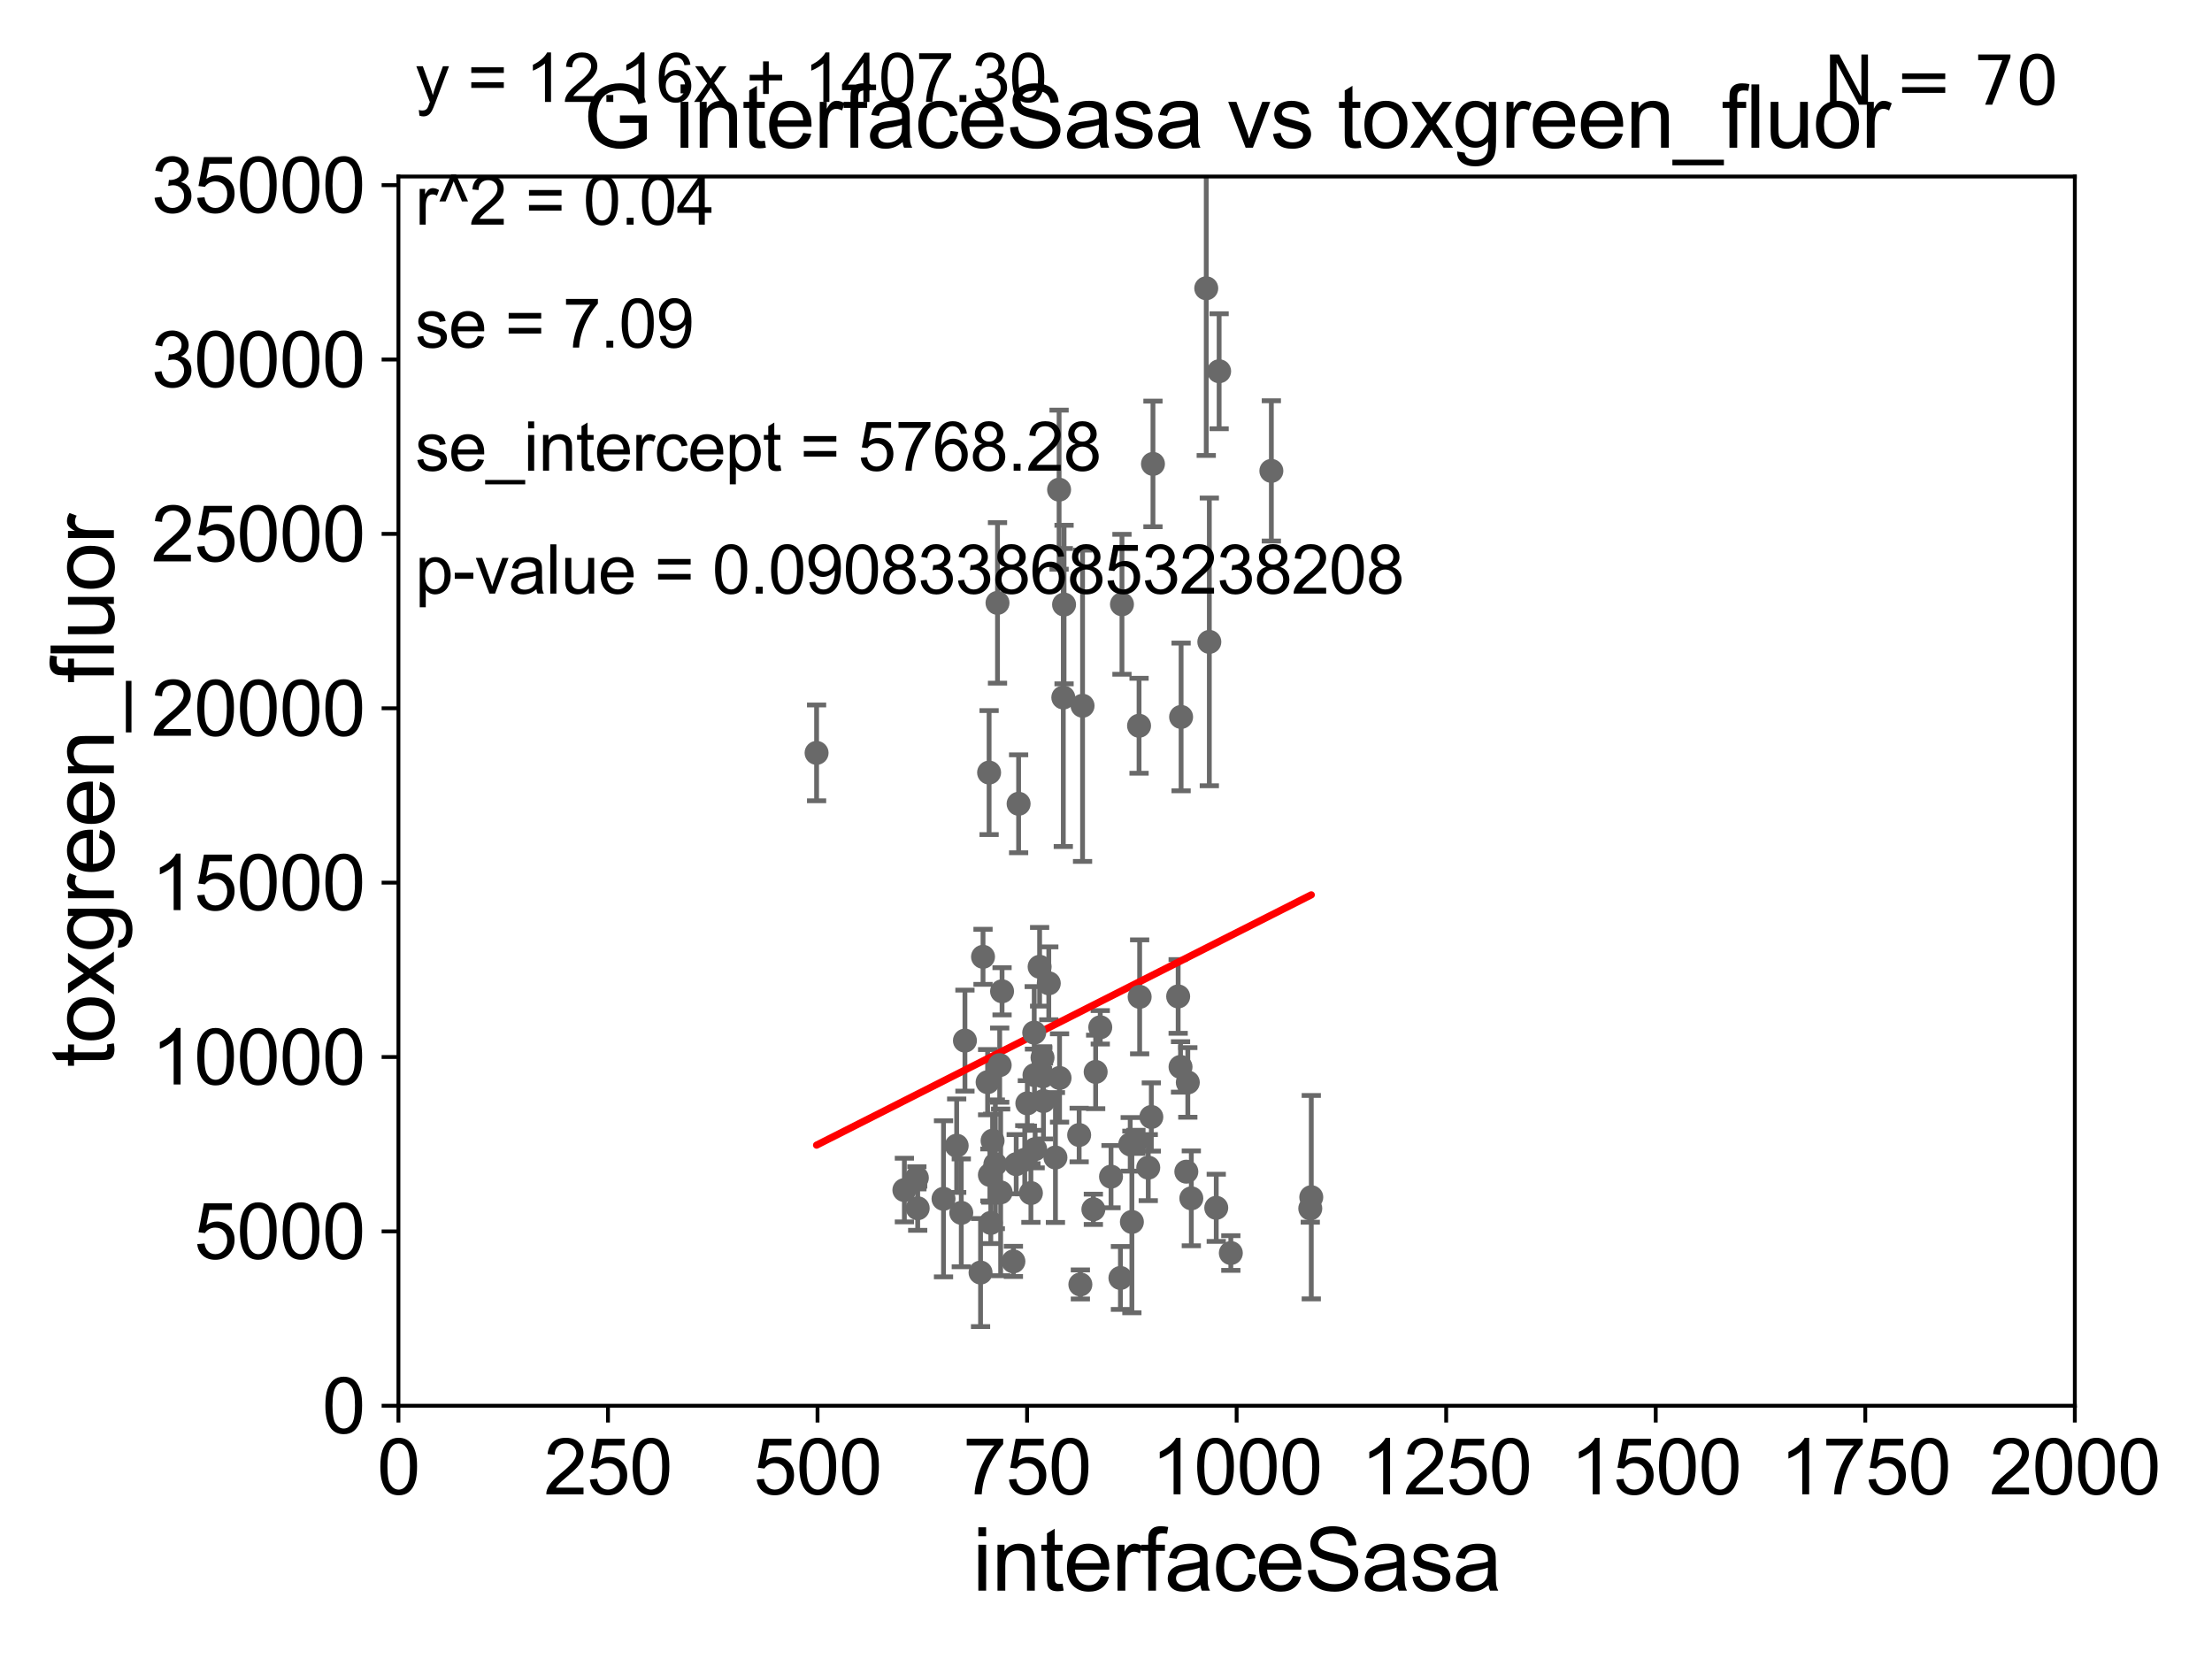 <?xml version="1.0" encoding="utf-8" standalone="no"?>
<!DOCTYPE svg PUBLIC "-//W3C//DTD SVG 1.1//EN"
  "http://www.w3.org/Graphics/SVG/1.1/DTD/svg11.dtd">
<svg xmlns:xlink="http://www.w3.org/1999/xlink" width="460.8pt" height="345.6pt" viewBox="0 0 460.8 345.6" xmlns="http://www.w3.org/2000/svg" version="1.1">
 <defs>
  <style type="text/css">*{stroke-linejoin: round; stroke-linecap: butt}</style>
 </defs>
 <g id="figure_1">
  <g id="patch_1">
   <path d="M 0 345.6 
L 460.8 345.6 
L 460.8 0 
L 0 0 
z
" style="fill: #ffffff"/>
  </g>
  <g id="axes_1">
   <g id="patch_2">
    <path d="M 83 292.84 
L 432.225 292.84 
L 432.225 36.775 
L 83 36.775 
z
" style="fill: #ffffff"/>
   </g>
   <g id="PathCollection_1">
    <defs>
     <path id="m5019ec48a9" d="M 0 1.118 
C 0.297 1.118 0.581 1 0.791 0.791 
C 1 0.581 1.118 0.297 1.118 0 
C 1.118 -0.297 1 -0.581 0.791 -0.791 
C 0.581 -1 0.297 -1.118 0 -1.118 
C -0.297 -1.118 -0.581 -1 -0.791 -0.791 
C -1 -0.581 -1.118 -0.297 -1.118 0 
C -1.118 0.297 -1 0.581 -0.791 0.791 
C -0.581 1 -0.297 1.118 0 1.118 
z
" style="stroke: #696969"/>
    </defs>
    <g clip-path="url(#pc4853c0aee)">
     <use xlink:href="#m5019ec48a9" x="272.954" y="251.745" style="fill: #696969; stroke: #696969"/>
     <use xlink:href="#m5019ec48a9" x="273.163" y="249.395" style="fill: #696969; stroke: #696969"/>
     <use xlink:href="#m5019ec48a9" x="208.255" y="221.89" style="fill: #696969; stroke: #696969"/>
     <use xlink:href="#m5019ec48a9" x="201.014" y="216.78" style="fill: #696969; stroke: #696969"/>
     <use xlink:href="#m5019ec48a9" x="206.772" y="237.626" style="fill: #696969; stroke: #696969"/>
     <use xlink:href="#m5019ec48a9" x="188.4" y="247.912" style="fill: #696969; stroke: #696969"/>
     <use xlink:href="#m5019ec48a9" x="214.014" y="229.849" style="fill: #696969; stroke: #696969"/>
     <use xlink:href="#m5019ec48a9" x="218.482" y="204.84" style="fill: #696969; stroke: #696969"/>
     <use xlink:href="#m5019ec48a9" x="225.061" y="267.577" style="fill: #696969; stroke: #696969"/>
     <use xlink:href="#m5019ec48a9" x="217.177" y="220.313" style="fill: #696969; stroke: #696969"/>
     <use xlink:href="#m5019ec48a9" x="245.432" y="207.575" style="fill: #696969; stroke: #696969"/>
     <use xlink:href="#m5019ec48a9" x="224.808" y="236.443" style="fill: #696969; stroke: #696969"/>
     <use xlink:href="#m5019ec48a9" x="207.349" y="242.545" style="fill: #696969; stroke: #696969"/>
     <use xlink:href="#m5019ec48a9" x="212.196" y="167.441" style="fill: #696969; stroke: #696969"/>
     <use xlink:href="#m5019ec48a9" x="225.517" y="147.023" style="fill: #696969; stroke: #696969"/>
     <use xlink:href="#m5019ec48a9" x="229.205" y="214.004" style="fill: #696969; stroke: #696969"/>
     <use xlink:href="#m5019ec48a9" x="206.4" y="254.754" style="fill: #696969; stroke: #696969"/>
     <use xlink:href="#m5019ec48a9" x="247.134" y="244.082" style="fill: #696969; stroke: #696969"/>
     <use xlink:href="#m5019ec48a9" x="205.74" y="225.438" style="fill: #696969; stroke: #696969"/>
     <use xlink:href="#m5019ec48a9" x="247.443" y="225.489" style="fill: #696969; stroke: #696969"/>
     <use xlink:href="#m5019ec48a9" x="231.445" y="245.116" style="fill: #696969; stroke: #696969"/>
     <use xlink:href="#m5019ec48a9" x="204.782" y="199.322" style="fill: #696969; stroke: #696969"/>
     <use xlink:href="#m5019ec48a9" x="213.477" y="241.603" style="fill: #696969; stroke: #696969"/>
     <use xlink:href="#m5019ec48a9" x="253.967" y="77.339" style="fill: #696969; stroke: #696969"/>
     <use xlink:href="#m5019ec48a9" x="196.552" y="249.734" style="fill: #696969; stroke: #696969"/>
     <use xlink:href="#m5019ec48a9" x="251.925" y="133.718" style="fill: #696969; stroke: #696969"/>
     <use xlink:href="#m5019ec48a9" x="217.23" y="224.212" style="fill: #696969; stroke: #696969"/>
     <use xlink:href="#m5019ec48a9" x="219.867" y="241.129" style="fill: #696969; stroke: #696969"/>
     <use xlink:href="#m5019ec48a9" x="200.252" y="252.657" style="fill: #696969; stroke: #696969"/>
     <use xlink:href="#m5019ec48a9" x="236.633" y="237.866" style="fill: #696969; stroke: #696969"/>
     <use xlink:href="#m5019ec48a9" x="206.21" y="244.763" style="fill: #696969; stroke: #696969"/>
     <use xlink:href="#m5019ec48a9" x="235.444" y="238.386" style="fill: #696969; stroke: #696969"/>
     <use xlink:href="#m5019ec48a9" x="221.506" y="145.302" style="fill: #696969; stroke: #696969"/>
     <use xlink:href="#m5019ec48a9" x="204.267" y="265.096" style="fill: #696969; stroke: #696969"/>
     <use xlink:href="#m5019ec48a9" x="228.246" y="223.299" style="fill: #696969; stroke: #696969"/>
     <use xlink:href="#m5019ec48a9" x="215.447" y="215.115" style="fill: #696969; stroke: #696969"/>
     <use xlink:href="#m5019ec48a9" x="220.726" y="224.56" style="fill: #696969; stroke: #696969"/>
     <use xlink:href="#m5019ec48a9" x="199.294" y="238.669" style="fill: #696969; stroke: #696969"/>
     <use xlink:href="#m5019ec48a9" x="208.454" y="248.393" style="fill: #696969; stroke: #696969"/>
     <use xlink:href="#m5019ec48a9" x="191" y="245.369" style="fill: #696969; stroke: #696969"/>
     <use xlink:href="#m5019ec48a9" x="246.046" y="149.352" style="fill: #696969; stroke: #696969"/>
     <use xlink:href="#m5019ec48a9" x="208.747" y="206.504" style="fill: #696969; stroke: #696969"/>
     <use xlink:href="#m5019ec48a9" x="239.842" y="232.689" style="fill: #696969; stroke: #696969"/>
     <use xlink:href="#m5019ec48a9" x="215.501" y="223.968" style="fill: #696969; stroke: #696969"/>
     <use xlink:href="#m5019ec48a9" x="215.641" y="239.38" style="fill: #696969; stroke: #696969"/>
     <use xlink:href="#m5019ec48a9" x="211.11" y="262.775" style="fill: #696969; stroke: #696969"/>
     <use xlink:href="#m5019ec48a9" x="248.173" y="249.635" style="fill: #696969; stroke: #696969"/>
     <use xlink:href="#m5019ec48a9" x="214.757" y="248.535" style="fill: #696969; stroke: #696969"/>
     <use xlink:href="#m5019ec48a9" x="206.048" y="160.94" style="fill: #696969; stroke: #696969"/>
     <use xlink:href="#m5019ec48a9" x="253.368" y="251.609" style="fill: #696969; stroke: #696969"/>
     <use xlink:href="#m5019ec48a9" x="207.799" y="125.59" style="fill: #696969; stroke: #696969"/>
     <use xlink:href="#m5019ec48a9" x="240.183" y="96.642" style="fill: #696969; stroke: #696969"/>
     <use xlink:href="#m5019ec48a9" x="245.927" y="222.257" style="fill: #696969; stroke: #696969"/>
     <use xlink:href="#m5019ec48a9" x="216.572" y="201.398" style="fill: #696969; stroke: #696969"/>
     <use xlink:href="#m5019ec48a9" x="220.628" y="102.009" style="fill: #696969; stroke: #696969"/>
     <use xlink:href="#m5019ec48a9" x="239.203" y="243.238" style="fill: #696969; stroke: #696969"/>
     <use xlink:href="#m5019ec48a9" x="191.174" y="251.703" style="fill: #696969; stroke: #696969"/>
     <use xlink:href="#m5019ec48a9" x="235.793" y="254.553" style="fill: #696969; stroke: #696969"/>
     <use xlink:href="#m5019ec48a9" x="251.283" y="60.054" style="fill: #696969; stroke: #696969"/>
     <use xlink:href="#m5019ec48a9" x="264.847" y="98.095" style="fill: #696969; stroke: #696969"/>
     <use xlink:href="#m5019ec48a9" x="237.41" y="207.663" style="fill: #696969; stroke: #696969"/>
     <use xlink:href="#m5019ec48a9" x="227.768" y="251.92" style="fill: #696969; stroke: #696969"/>
     <use xlink:href="#m5019ec48a9" x="217.368" y="229.368" style="fill: #696969; stroke: #696969"/>
     <use xlink:href="#m5019ec48a9" x="233.726" y="125.886" style="fill: #696969; stroke: #696969"/>
     <use xlink:href="#m5019ec48a9" x="211.695" y="242.52" style="fill: #696969; stroke: #696969"/>
     <use xlink:href="#m5019ec48a9" x="237.286" y="151.189" style="fill: #696969; stroke: #696969"/>
     <use xlink:href="#m5019ec48a9" x="170.109" y="156.841" style="fill: #696969; stroke: #696969"/>
     <use xlink:href="#m5019ec48a9" x="221.663" y="125.939" style="fill: #696969; stroke: #696969"/>
     <use xlink:href="#m5019ec48a9" x="256.404" y="261.029" style="fill: #696969; stroke: #696969"/>
     <use xlink:href="#m5019ec48a9" x="233.406" y="266.224" style="fill: #696969; stroke: #696969"/>
    </g>
   </g>
   <g id="matplotlib.axis_1">
    <g id="xtick_1">
     <g id="line2d_1">
      <defs>
       <path id="mc520c14484" d="M 0 0 
L 0 3.5 
" style="stroke: #000000; stroke-width: 0.8"/>
      </defs>
      <g>
       <use xlink:href="#mc520c14484" x="83" y="292.84" style="stroke: #000000; stroke-width: 0.8"/>
      </g>
     </g>
     <g id="text_1">
      <!-- 0 -->
      <g transform="translate(78.551 311.293)scale(0.16 -0.16)">
       <defs>
        <path id="ArialMT-30" d="M 266 2259 
Q 266 3072 433 3567 
Q 600 4063 929 4331 
Q 1259 4600 1759 4600 
Q 2128 4600 2406 4451 
Q 2684 4303 2865 4023 
Q 3047 3744 3150 3342 
Q 3253 2941 3253 2259 
Q 3253 1453 3087 958 
Q 2922 463 2592 192 
Q 2263 -78 1759 -78 
Q 1097 -78 719 397 
Q 266 969 266 2259 
z
M 844 2259 
Q 844 1131 1108 757 
Q 1372 384 1759 384 
Q 2147 384 2411 759 
Q 2675 1134 2675 2259 
Q 2675 3391 2411 3762 
Q 2147 4134 1753 4134 
Q 1366 4134 1134 3806 
Q 844 3388 844 2259 
z
" transform="scale(0.016)"/>
       </defs>
       <use xlink:href="#ArialMT-30"/>
      </g>
     </g>
    </g>
    <g id="xtick_2">
     <g id="line2d_2">
      <g>
       <use xlink:href="#mc520c14484" x="126.653" y="292.84" style="stroke: #000000; stroke-width: 0.8"/>
      </g>
     </g>
     <g id="text_2">
      <!-- 250 -->
      <g transform="translate(113.307 311.293)scale(0.16 -0.16)">
       <defs>
        <path id="ArialMT-32" d="M 3222 541 
L 3222 0 
L 194 0 
Q 188 203 259 391 
Q 375 700 629 1000 
Q 884 1300 1366 1694 
Q 2113 2306 2375 2664 
Q 2638 3022 2638 3341 
Q 2638 3675 2398 3904 
Q 2159 4134 1775 4134 
Q 1369 4134 1125 3890 
Q 881 3647 878 3216 
L 300 3275 
Q 359 3922 746 4261 
Q 1134 4600 1788 4600 
Q 2447 4600 2831 4234 
Q 3216 3869 3216 3328 
Q 3216 3053 3103 2787 
Q 2991 2522 2730 2228 
Q 2469 1934 1863 1422 
Q 1356 997 1212 845 
Q 1069 694 975 541 
L 3222 541 
z
" transform="scale(0.016)"/>
        <path id="ArialMT-35" d="M 266 1200 
L 856 1250 
Q 922 819 1161 601 
Q 1400 384 1738 384 
Q 2144 384 2425 690 
Q 2706 997 2706 1503 
Q 2706 1984 2436 2262 
Q 2166 2541 1728 2541 
Q 1456 2541 1237 2417 
Q 1019 2294 894 2097 
L 366 2166 
L 809 4519 
L 3088 4519 
L 3088 3981 
L 1259 3981 
L 1013 2750 
Q 1425 3038 1878 3038 
Q 2478 3038 2890 2622 
Q 3303 2206 3303 1553 
Q 3303 931 2941 478 
Q 2500 -78 1738 -78 
Q 1113 -78 717 272 
Q 322 622 266 1200 
z
" transform="scale(0.016)"/>
       </defs>
       <use xlink:href="#ArialMT-32"/>
       <use xlink:href="#ArialMT-35" x="55.615"/>
       <use xlink:href="#ArialMT-30" x="111.23"/>
      </g>
     </g>
    </g>
    <g id="xtick_3">
     <g id="line2d_3">
      <g>
       <use xlink:href="#mc520c14484" x="170.306" y="292.84" style="stroke: #000000; stroke-width: 0.8"/>
      </g>
     </g>
     <g id="text_3">
      <!-- 500 -->
      <g transform="translate(156.96 311.293)scale(0.16 -0.16)">
       <use xlink:href="#ArialMT-35"/>
       <use xlink:href="#ArialMT-30" x="55.615"/>
       <use xlink:href="#ArialMT-30" x="111.23"/>
      </g>
     </g>
    </g>
    <g id="xtick_4">
     <g id="line2d_4">
      <g>
       <use xlink:href="#mc520c14484" x="213.959" y="292.84" style="stroke: #000000; stroke-width: 0.8"/>
      </g>
     </g>
     <g id="text_4">
      <!-- 750 -->
      <g transform="translate(200.613 311.293)scale(0.16 -0.16)">
       <defs>
        <path id="ArialMT-37" d="M 303 3981 
L 303 4522 
L 3269 4522 
L 3269 4084 
Q 2831 3619 2401 2847 
Q 1972 2075 1738 1259 
Q 1569 684 1522 0 
L 944 0 
Q 953 541 1156 1306 
Q 1359 2072 1739 2783 
Q 2119 3494 2547 3981 
L 303 3981 
z
" transform="scale(0.016)"/>
       </defs>
       <use xlink:href="#ArialMT-37"/>
       <use xlink:href="#ArialMT-35" x="55.615"/>
       <use xlink:href="#ArialMT-30" x="111.23"/>
      </g>
     </g>
    </g>
    <g id="xtick_5">
     <g id="line2d_5">
      <g>
       <use xlink:href="#mc520c14484" x="257.613" y="292.84" style="stroke: #000000; stroke-width: 0.8"/>
      </g>
     </g>
     <g id="text_5">
      <!-- 1000 -->
      <g transform="translate(239.817 311.293)scale(0.16 -0.16)">
       <defs>
        <path id="ArialMT-31" d="M 2384 0 
L 1822 0 
L 1822 3584 
Q 1619 3391 1289 3197 
Q 959 3003 697 2906 
L 697 3450 
Q 1169 3672 1522 3987 
Q 1875 4303 2022 4600 
L 2384 4600 
L 2384 0 
z
" transform="scale(0.016)"/>
       </defs>
       <use xlink:href="#ArialMT-31"/>
       <use xlink:href="#ArialMT-30" x="55.615"/>
       <use xlink:href="#ArialMT-30" x="111.23"/>
       <use xlink:href="#ArialMT-30" x="166.846"/>
      </g>
     </g>
    </g>
    <g id="xtick_6">
     <g id="line2d_6">
      <g>
       <use xlink:href="#mc520c14484" x="301.266" y="292.84" style="stroke: #000000; stroke-width: 0.8"/>
      </g>
     </g>
     <g id="text_6">
      <!-- 1250 -->
      <g transform="translate(283.471 311.293)scale(0.16 -0.16)">
       <use xlink:href="#ArialMT-31"/>
       <use xlink:href="#ArialMT-32" x="55.615"/>
       <use xlink:href="#ArialMT-35" x="111.23"/>
       <use xlink:href="#ArialMT-30" x="166.846"/>
      </g>
     </g>
    </g>
    <g id="xtick_7">
     <g id="line2d_7">
      <g>
       <use xlink:href="#mc520c14484" x="344.919" y="292.84" style="stroke: #000000; stroke-width: 0.8"/>
      </g>
     </g>
     <g id="text_7">
      <!-- 1500 -->
      <g transform="translate(327.124 311.293)scale(0.16 -0.16)">
       <use xlink:href="#ArialMT-31"/>
       <use xlink:href="#ArialMT-35" x="55.615"/>
       <use xlink:href="#ArialMT-30" x="111.23"/>
       <use xlink:href="#ArialMT-30" x="166.846"/>
      </g>
     </g>
    </g>
    <g id="xtick_8">
     <g id="line2d_8">
      <g>
       <use xlink:href="#mc520c14484" x="388.572" y="292.84" style="stroke: #000000; stroke-width: 0.8"/>
      </g>
     </g>
     <g id="text_8">
      <!-- 1750 -->
      <g transform="translate(370.777 311.293)scale(0.16 -0.16)">
       <use xlink:href="#ArialMT-31"/>
       <use xlink:href="#ArialMT-37" x="55.615"/>
       <use xlink:href="#ArialMT-35" x="111.23"/>
       <use xlink:href="#ArialMT-30" x="166.846"/>
      </g>
     </g>
    </g>
    <g id="xtick_9">
     <g id="line2d_9">
      <g>
       <use xlink:href="#mc520c14484" x="432.225" y="292.84" style="stroke: #000000; stroke-width: 0.8"/>
      </g>
     </g>
     <g id="text_9">
      <!-- 2000 -->
      <g transform="translate(414.43 311.293)scale(0.16 -0.16)">
       <use xlink:href="#ArialMT-32"/>
       <use xlink:href="#ArialMT-30" x="55.615"/>
       <use xlink:href="#ArialMT-30" x="111.23"/>
       <use xlink:href="#ArialMT-30" x="166.846"/>
      </g>
     </g>
    </g>
    <g id="text_10">
     <!-- interfaceSasa -->
     <g transform="translate(202.583 331.357)scale(0.18 -0.18)">
      <defs>
       <path id="ArialMT-69" d="M 425 3934 
L 425 4581 
L 988 4581 
L 988 3934 
L 425 3934 
z
M 425 0 
L 425 3319 
L 988 3319 
L 988 0 
L 425 0 
z
" transform="scale(0.016)"/>
       <path id="ArialMT-6e" d="M 422 0 
L 422 3319 
L 928 3319 
L 928 2847 
Q 1294 3394 1984 3394 
Q 2284 3394 2536 3286 
Q 2788 3178 2913 3003 
Q 3038 2828 3088 2588 
Q 3119 2431 3119 2041 
L 3119 0 
L 2556 0 
L 2556 2019 
Q 2556 2363 2490 2533 
Q 2425 2703 2258 2804 
Q 2091 2906 1866 2906 
Q 1506 2906 1245 2678 
Q 984 2450 984 1813 
L 984 0 
L 422 0 
z
" transform="scale(0.016)"/>
       <path id="ArialMT-74" d="M 1650 503 
L 1731 6 
Q 1494 -44 1306 -44 
Q 1000 -44 831 53 
Q 663 150 594 308 
Q 525 466 525 972 
L 525 2881 
L 113 2881 
L 113 3319 
L 525 3319 
L 525 4141 
L 1084 4478 
L 1084 3319 
L 1650 3319 
L 1650 2881 
L 1084 2881 
L 1084 941 
Q 1084 700 1114 631 
Q 1144 563 1211 522 
Q 1278 481 1403 481 
Q 1497 481 1650 503 
z
" transform="scale(0.016)"/>
       <path id="ArialMT-65" d="M 2694 1069 
L 3275 997 
Q 3138 488 2766 206 
Q 2394 -75 1816 -75 
Q 1088 -75 661 373 
Q 234 822 234 1631 
Q 234 2469 665 2931 
Q 1097 3394 1784 3394 
Q 2450 3394 2872 2941 
Q 3294 2488 3294 1666 
Q 3294 1616 3291 1516 
L 816 1516 
Q 847 969 1125 678 
Q 1403 388 1819 388 
Q 2128 388 2347 550 
Q 2566 713 2694 1069 
z
M 847 1978 
L 2700 1978 
Q 2663 2397 2488 2606 
Q 2219 2931 1791 2931 
Q 1403 2931 1139 2672 
Q 875 2413 847 1978 
z
" transform="scale(0.016)"/>
       <path id="ArialMT-72" d="M 416 0 
L 416 3319 
L 922 3319 
L 922 2816 
Q 1116 3169 1280 3281 
Q 1444 3394 1641 3394 
Q 1925 3394 2219 3213 
L 2025 2691 
Q 1819 2813 1613 2813 
Q 1428 2813 1281 2702 
Q 1134 2591 1072 2394 
Q 978 2094 978 1738 
L 978 0 
L 416 0 
z
" transform="scale(0.016)"/>
       <path id="ArialMT-66" d="M 556 0 
L 556 2881 
L 59 2881 
L 59 3319 
L 556 3319 
L 556 3672 
Q 556 4006 616 4169 
Q 697 4388 901 4523 
Q 1106 4659 1475 4659 
Q 1713 4659 2000 4603 
L 1916 4113 
Q 1741 4144 1584 4144 
Q 1328 4144 1222 4034 
Q 1116 3925 1116 3625 
L 1116 3319 
L 1763 3319 
L 1763 2881 
L 1116 2881 
L 1116 0 
L 556 0 
z
" transform="scale(0.016)"/>
       <path id="ArialMT-61" d="M 2588 409 
Q 2275 144 1986 34 
Q 1697 -75 1366 -75 
Q 819 -75 525 192 
Q 231 459 231 875 
Q 231 1119 342 1320 
Q 453 1522 633 1644 
Q 813 1766 1038 1828 
Q 1203 1872 1538 1913 
Q 2219 1994 2541 2106 
Q 2544 2222 2544 2253 
Q 2544 2597 2384 2738 
Q 2169 2928 1744 2928 
Q 1347 2928 1158 2789 
Q 969 2650 878 2297 
L 328 2372 
Q 403 2725 575 2942 
Q 747 3159 1072 3276 
Q 1397 3394 1825 3394 
Q 2250 3394 2515 3294 
Q 2781 3194 2906 3042 
Q 3031 2891 3081 2659 
Q 3109 2516 3109 2141 
L 3109 1391 
Q 3109 606 3145 398 
Q 3181 191 3288 0 
L 2700 0 
Q 2613 175 2588 409 
z
M 2541 1666 
Q 2234 1541 1622 1453 
Q 1275 1403 1131 1340 
Q 988 1278 909 1158 
Q 831 1038 831 891 
Q 831 666 1001 516 
Q 1172 366 1500 366 
Q 1825 366 2078 508 
Q 2331 650 2450 897 
Q 2541 1088 2541 1459 
L 2541 1666 
z
" transform="scale(0.016)"/>
       <path id="ArialMT-63" d="M 2588 1216 
L 3141 1144 
Q 3050 572 2676 248 
Q 2303 -75 1759 -75 
Q 1078 -75 664 370 
Q 250 816 250 1647 
Q 250 2184 428 2587 
Q 606 2991 970 3192 
Q 1334 3394 1763 3394 
Q 2303 3394 2647 3120 
Q 2991 2847 3088 2344 
L 2541 2259 
Q 2463 2594 2264 2762 
Q 2066 2931 1784 2931 
Q 1359 2931 1093 2626 
Q 828 2322 828 1663 
Q 828 994 1084 691 
Q 1341 388 1753 388 
Q 2084 388 2306 591 
Q 2528 794 2588 1216 
z
" transform="scale(0.016)"/>
       <path id="ArialMT-53" d="M 288 1472 
L 859 1522 
Q 900 1178 1048 958 
Q 1197 738 1509 602 
Q 1822 466 2213 466 
Q 2559 466 2825 569 
Q 3091 672 3220 851 
Q 3350 1031 3350 1244 
Q 3350 1459 3225 1620 
Q 3100 1781 2813 1891 
Q 2628 1963 1997 2114 
Q 1366 2266 1113 2400 
Q 784 2572 623 2826 
Q 463 3081 463 3397 
Q 463 3744 659 4045 
Q 856 4347 1234 4503 
Q 1613 4659 2075 4659 
Q 2584 4659 2973 4495 
Q 3363 4331 3572 4012 
Q 3781 3694 3797 3291 
L 3216 3247 
Q 3169 3681 2898 3903 
Q 2628 4125 2100 4125 
Q 1550 4125 1298 3923 
Q 1047 3722 1047 3438 
Q 1047 3191 1225 3031 
Q 1400 2872 2139 2705 
Q 2878 2538 3153 2413 
Q 3553 2228 3743 1945 
Q 3934 1663 3934 1294 
Q 3934 928 3725 604 
Q 3516 281 3123 101 
Q 2731 -78 2241 -78 
Q 1619 -78 1198 103 
Q 778 284 539 648 
Q 300 1013 288 1472 
z
" transform="scale(0.016)"/>
       <path id="ArialMT-73" d="M 197 991 
L 753 1078 
Q 800 744 1014 566 
Q 1228 388 1613 388 
Q 2000 388 2187 545 
Q 2375 703 2375 916 
Q 2375 1106 2209 1216 
Q 2094 1291 1634 1406 
Q 1016 1563 777 1677 
Q 538 1791 414 1992 
Q 291 2194 291 2438 
Q 291 2659 392 2848 
Q 494 3038 669 3163 
Q 800 3259 1026 3326 
Q 1253 3394 1513 3394 
Q 1903 3394 2198 3281 
Q 2494 3169 2634 2976 
Q 2775 2784 2828 2463 
L 2278 2388 
Q 2241 2644 2061 2787 
Q 1881 2931 1553 2931 
Q 1166 2931 1000 2803 
Q 834 2675 834 2503 
Q 834 2394 903 2306 
Q 972 2216 1119 2156 
Q 1203 2125 1616 2013 
Q 2213 1853 2448 1751 
Q 2684 1650 2818 1456 
Q 2953 1263 2953 975 
Q 2953 694 2789 445 
Q 2625 197 2315 61 
Q 2006 -75 1616 -75 
Q 969 -75 630 194 
Q 291 463 197 991 
z
" transform="scale(0.016)"/>
      </defs>
      <use xlink:href="#ArialMT-69"/>
      <use xlink:href="#ArialMT-6e" x="22.217"/>
      <use xlink:href="#ArialMT-74" x="77.832"/>
      <use xlink:href="#ArialMT-65" x="105.615"/>
      <use xlink:href="#ArialMT-72" x="161.23"/>
      <use xlink:href="#ArialMT-66" x="194.531"/>
      <use xlink:href="#ArialMT-61" x="222.314"/>
      <use xlink:href="#ArialMT-63" x="277.93"/>
      <use xlink:href="#ArialMT-65" x="327.93"/>
      <use xlink:href="#ArialMT-53" x="383.545"/>
      <use xlink:href="#ArialMT-61" x="450.244"/>
      <use xlink:href="#ArialMT-73" x="505.859"/>
      <use xlink:href="#ArialMT-61" x="555.859"/>
     </g>
    </g>
   </g>
   <g id="matplotlib.axis_2">
    <g id="ytick_1">
     <g id="line2d_10">
      <defs>
       <path id="mce410c5c76" d="M 0 0 
L -3.5 0 
" style="stroke: #000000; stroke-width: 0.8"/>
      </defs>
      <g>
       <use xlink:href="#mce410c5c76" x="83" y="292.84" style="stroke: #000000; stroke-width: 0.8"/>
      </g>
     </g>
     <g id="text_11">
      <!-- 0 -->
      <g transform="translate(67.103 298.566)scale(0.16 -0.16)">
       <use xlink:href="#ArialMT-30"/>
      </g>
     </g>
    </g>
    <g id="ytick_2">
     <g id="line2d_11">
      <g>
       <use xlink:href="#mce410c5c76" x="83" y="256.516" style="stroke: #000000; stroke-width: 0.8"/>
      </g>
     </g>
     <g id="text_12">
      <!-- 5000 -->
      <g transform="translate(40.41 262.242)scale(0.16 -0.16)">
       <use xlink:href="#ArialMT-35"/>
       <use xlink:href="#ArialMT-30" x="55.615"/>
       <use xlink:href="#ArialMT-30" x="111.23"/>
       <use xlink:href="#ArialMT-30" x="166.846"/>
      </g>
     </g>
    </g>
    <g id="ytick_3">
     <g id="line2d_12">
      <g>
       <use xlink:href="#mce410c5c76" x="83" y="220.192" style="stroke: #000000; stroke-width: 0.8"/>
      </g>
     </g>
     <g id="text_13">
      <!-- 10000 -->
      <g transform="translate(31.512 225.918)scale(0.16 -0.16)">
       <use xlink:href="#ArialMT-31"/>
       <use xlink:href="#ArialMT-30" x="55.615"/>
       <use xlink:href="#ArialMT-30" x="111.23"/>
       <use xlink:href="#ArialMT-30" x="166.846"/>
       <use xlink:href="#ArialMT-30" x="222.461"/>
      </g>
     </g>
    </g>
    <g id="ytick_4">
     <g id="line2d_13">
      <g>
       <use xlink:href="#mce410c5c76" x="83" y="183.867" style="stroke: #000000; stroke-width: 0.8"/>
      </g>
     </g>
     <g id="text_14">
      <!-- 15000 -->
      <g transform="translate(31.512 189.594)scale(0.16 -0.16)">
       <use xlink:href="#ArialMT-31"/>
       <use xlink:href="#ArialMT-35" x="55.615"/>
       <use xlink:href="#ArialMT-30" x="111.23"/>
       <use xlink:href="#ArialMT-30" x="166.846"/>
       <use xlink:href="#ArialMT-30" x="222.461"/>
      </g>
     </g>
    </g>
    <g id="ytick_5">
     <g id="line2d_14">
      <g>
       <use xlink:href="#mce410c5c76" x="83" y="147.543" style="stroke: #000000; stroke-width: 0.8"/>
      </g>
     </g>
     <g id="text_15">
      <!-- 20000 -->
      <g transform="translate(31.512 153.27)scale(0.16 -0.16)">
       <use xlink:href="#ArialMT-32"/>
       <use xlink:href="#ArialMT-30" x="55.615"/>
       <use xlink:href="#ArialMT-30" x="111.23"/>
       <use xlink:href="#ArialMT-30" x="166.846"/>
       <use xlink:href="#ArialMT-30" x="222.461"/>
      </g>
     </g>
    </g>
    <g id="ytick_6">
     <g id="line2d_15">
      <g>
       <use xlink:href="#mce410c5c76" x="83" y="111.219" style="stroke: #000000; stroke-width: 0.8"/>
      </g>
     </g>
     <g id="text_16">
      <!-- 25000 -->
      <g transform="translate(31.512 116.945)scale(0.16 -0.16)">
       <use xlink:href="#ArialMT-32"/>
       <use xlink:href="#ArialMT-35" x="55.615"/>
       <use xlink:href="#ArialMT-30" x="111.23"/>
       <use xlink:href="#ArialMT-30" x="166.846"/>
       <use xlink:href="#ArialMT-30" x="222.461"/>
      </g>
     </g>
    </g>
    <g id="ytick_7">
     <g id="line2d_16">
      <g>
       <use xlink:href="#mce410c5c76" x="83" y="74.895" style="stroke: #000000; stroke-width: 0.8"/>
      </g>
     </g>
     <g id="text_17">
      <!-- 30000 -->
      <g transform="translate(31.512 80.621)scale(0.16 -0.16)">
       <defs>
        <path id="ArialMT-33" d="M 269 1209 
L 831 1284 
Q 928 806 1161 595 
Q 1394 384 1728 384 
Q 2125 384 2398 659 
Q 2672 934 2672 1341 
Q 2672 1728 2419 1979 
Q 2166 2231 1775 2231 
Q 1616 2231 1378 2169 
L 1441 2663 
Q 1497 2656 1531 2656 
Q 1891 2656 2178 2843 
Q 2466 3031 2466 3422 
Q 2466 3731 2256 3934 
Q 2047 4138 1716 4138 
Q 1388 4138 1169 3931 
Q 950 3725 888 3313 
L 325 3413 
Q 428 3978 793 4289 
Q 1159 4600 1703 4600 
Q 2078 4600 2393 4439 
Q 2709 4278 2876 4000 
Q 3044 3722 3044 3409 
Q 3044 3113 2884 2869 
Q 2725 2625 2413 2481 
Q 2819 2388 3044 2092 
Q 3269 1797 3269 1353 
Q 3269 753 2831 336 
Q 2394 -81 1725 -81 
Q 1122 -81 723 278 
Q 325 638 269 1209 
z
" transform="scale(0.016)"/>
       </defs>
       <use xlink:href="#ArialMT-33"/>
       <use xlink:href="#ArialMT-30" x="55.615"/>
       <use xlink:href="#ArialMT-30" x="111.23"/>
       <use xlink:href="#ArialMT-30" x="166.846"/>
       <use xlink:href="#ArialMT-30" x="222.461"/>
      </g>
     </g>
    </g>
    <g id="ytick_8">
     <g id="line2d_17">
      <g>
       <use xlink:href="#mce410c5c76" x="83" y="38.571" style="stroke: #000000; stroke-width: 0.8"/>
      </g>
     </g>
     <g id="text_18">
      <!-- 35000 -->
      <g transform="translate(31.512 44.297)scale(0.16 -0.16)">
       <use xlink:href="#ArialMT-33"/>
       <use xlink:href="#ArialMT-35" x="55.615"/>
       <use xlink:href="#ArialMT-30" x="111.23"/>
       <use xlink:href="#ArialMT-30" x="166.846"/>
       <use xlink:href="#ArialMT-30" x="222.461"/>
      </g>
     </g>
    </g>
    <g id="text_19">
     <!-- toxgreen_fluor -->
     <g transform="translate(23.724 222.34)rotate(-90)scale(0.18 -0.18)">
      <defs>
       <path id="ArialMT-6f" d="M 213 1659 
Q 213 2581 725 3025 
Q 1153 3394 1769 3394 
Q 2453 3394 2887 2945 
Q 3322 2497 3322 1706 
Q 3322 1066 3130 698 
Q 2938 331 2570 128 
Q 2203 -75 1769 -75 
Q 1072 -75 642 372 
Q 213 819 213 1659 
z
M 791 1659 
Q 791 1022 1069 705 
Q 1347 388 1769 388 
Q 2188 388 2466 706 
Q 2744 1025 2744 1678 
Q 2744 2294 2464 2611 
Q 2184 2928 1769 2928 
Q 1347 2928 1069 2612 
Q 791 2297 791 1659 
z
" transform="scale(0.016)"/>
       <path id="ArialMT-78" d="M 47 0 
L 1259 1725 
L 138 3319 
L 841 3319 
L 1350 2541 
Q 1494 2319 1581 2169 
Q 1719 2375 1834 2534 
L 2394 3319 
L 3066 3319 
L 1919 1756 
L 3153 0 
L 2463 0 
L 1781 1031 
L 1600 1309 
L 728 0 
L 47 0 
z
" transform="scale(0.016)"/>
       <path id="ArialMT-67" d="M 319 -275 
L 866 -356 
Q 900 -609 1056 -725 
Q 1266 -881 1628 -881 
Q 2019 -881 2231 -725 
Q 2444 -569 2519 -288 
Q 2563 -116 2559 434 
Q 2191 0 1641 0 
Q 956 0 581 494 
Q 206 988 206 1678 
Q 206 2153 378 2554 
Q 550 2956 876 3175 
Q 1203 3394 1644 3394 
Q 2231 3394 2613 2919 
L 2613 3319 
L 3131 3319 
L 3131 450 
Q 3131 -325 2973 -648 
Q 2816 -972 2473 -1159 
Q 2131 -1347 1631 -1347 
Q 1038 -1347 672 -1080 
Q 306 -813 319 -275 
z
M 784 1719 
Q 784 1066 1043 766 
Q 1303 466 1694 466 
Q 2081 466 2343 764 
Q 2606 1063 2606 1700 
Q 2606 2309 2336 2618 
Q 2066 2928 1684 2928 
Q 1309 2928 1046 2623 
Q 784 2319 784 1719 
z
" transform="scale(0.016)"/>
       <path id="ArialMT-5f" d="M -97 -1272 
L -97 -866 
L 3631 -866 
L 3631 -1272 
L -97 -1272 
z
" transform="scale(0.016)"/>
       <path id="ArialMT-6c" d="M 409 0 
L 409 4581 
L 972 4581 
L 972 0 
L 409 0 
z
" transform="scale(0.016)"/>
       <path id="ArialMT-75" d="M 2597 0 
L 2597 488 
Q 2209 -75 1544 -75 
Q 1250 -75 995 37 
Q 741 150 617 320 
Q 494 491 444 738 
Q 409 903 409 1263 
L 409 3319 
L 972 3319 
L 972 1478 
Q 972 1038 1006 884 
Q 1059 663 1231 536 
Q 1403 409 1656 409 
Q 1909 409 2131 539 
Q 2353 669 2445 892 
Q 2538 1116 2538 1541 
L 2538 3319 
L 3100 3319 
L 3100 0 
L 2597 0 
z
" transform="scale(0.016)"/>
      </defs>
      <use xlink:href="#ArialMT-74"/>
      <use xlink:href="#ArialMT-6f" x="27.783"/>
      <use xlink:href="#ArialMT-78" x="83.398"/>
      <use xlink:href="#ArialMT-67" x="133.398"/>
      <use xlink:href="#ArialMT-72" x="189.014"/>
      <use xlink:href="#ArialMT-65" x="222.314"/>
      <use xlink:href="#ArialMT-65" x="277.93"/>
      <use xlink:href="#ArialMT-6e" x="333.545"/>
      <use xlink:href="#ArialMT-5f" x="389.16"/>
      <use xlink:href="#ArialMT-66" x="444.775"/>
      <use xlink:href="#ArialMT-6c" x="472.559"/>
      <use xlink:href="#ArialMT-75" x="494.775"/>
      <use xlink:href="#ArialMT-6f" x="550.391"/>
      <use xlink:href="#ArialMT-72" x="606.006"/>
     </g>
    </g>
   </g>
   <g id="LineCollection_1">
    <path d="M 272.954 254.604 
L 272.954 248.885 
" clip-path="url(#pc4853c0aee)" style="fill: none; stroke: #696969"/>
    <path d="M 273.163 270.583 
L 273.163 228.207 
" clip-path="url(#pc4853c0aee)" style="fill: none; stroke: #696969"/>
    <path d="M 208.255 229.622 
L 208.255 214.157 
" clip-path="url(#pc4853c0aee)" style="fill: none; stroke: #696969"/>
    <path d="M 201.014 227.297 
L 201.014 206.263 
" clip-path="url(#pc4853c0aee)" style="fill: none; stroke: #696969"/>
    <path d="M 206.772 243.153 
L 206.772 232.099 
" clip-path="url(#pc4853c0aee)" style="fill: none; stroke: #696969"/>
    <path d="M 188.4 254.544 
L 188.4 241.28 
" clip-path="url(#pc4853c0aee)" style="fill: none; stroke: #696969"/>
    <path d="M 214.014 234.576 
L 214.014 225.122 
" clip-path="url(#pc4853c0aee)" style="fill: none; stroke: #696969"/>
    <path d="M 218.482 212.427 
L 218.482 197.253 
" clip-path="url(#pc4853c0aee)" style="fill: none; stroke: #696969"/>
    <path d="M 225.061 270.604 
L 225.061 264.55 
" clip-path="url(#pc4853c0aee)" style="fill: none; stroke: #696969"/>
    <path d="M 217.177 222.581 
L 217.177 218.045 
" clip-path="url(#pc4853c0aee)" style="fill: none; stroke: #696969"/>
    <path d="M 245.432 215.257 
L 245.432 199.894 
" clip-path="url(#pc4853c0aee)" style="fill: none; stroke: #696969"/>
    <path d="M 224.808 242.03 
L 224.808 230.857 
" clip-path="url(#pc4853c0aee)" style="fill: none; stroke: #696969"/>
    <path d="M 207.349 255.955 
L 207.349 229.135 
" clip-path="url(#pc4853c0aee)" style="fill: none; stroke: #696969"/>
    <path d="M 212.196 177.642 
L 212.196 157.24 
" clip-path="url(#pc4853c0aee)" style="fill: none; stroke: #696969"/>
    <path d="M 225.517 179.444 
L 225.517 114.602 
" clip-path="url(#pc4853c0aee)" style="fill: none; stroke: #696969"/>
    <path d="M 229.205 217.488 
L 229.205 210.521 
" clip-path="url(#pc4853c0aee)" style="fill: none; stroke: #696969"/>
    <path d="M 206.4 259.056 
L 206.4 250.451 
" clip-path="url(#pc4853c0aee)" style="fill: none; stroke: #696969"/>
    <path d="M 247.134 244.986 
L 247.134 243.178 
" clip-path="url(#pc4853c0aee)" style="fill: none; stroke: #696969"/>
    <path d="M 205.74 232.235 
L 205.74 218.641 
" clip-path="url(#pc4853c0aee)" style="fill: none; stroke: #696969"/>
    <path d="M 247.443 232.737 
L 247.443 218.24 
" clip-path="url(#pc4853c0aee)" style="fill: none; stroke: #696969"/>
    <path d="M 231.445 251.606 
L 231.445 238.625 
" clip-path="url(#pc4853c0aee)" style="fill: none; stroke: #696969"/>
    <path d="M 204.782 205.059 
L 204.782 193.584 
" clip-path="url(#pc4853c0aee)" style="fill: none; stroke: #696969"/>
    <path d="M 213.477 248.719 
L 213.477 234.486 
" clip-path="url(#pc4853c0aee)" style="fill: none; stroke: #696969"/>
    <path d="M 253.967 89.318 
L 253.967 65.36 
" clip-path="url(#pc4853c0aee)" style="fill: none; stroke: #696969"/>
    <path d="M 196.552 265.991 
L 196.552 233.478 
" clip-path="url(#pc4853c0aee)" style="fill: none; stroke: #696969"/>
    <path d="M 251.925 163.689 
L 251.925 103.748 
" clip-path="url(#pc4853c0aee)" style="fill: none; stroke: #696969"/>
    <path d="M 217.23 230.156 
L 217.23 218.268 
" clip-path="url(#pc4853c0aee)" style="fill: none; stroke: #696969"/>
    <path d="M 219.867 254.655 
L 219.867 227.604 
" clip-path="url(#pc4853c0aee)" style="fill: none; stroke: #696969"/>
    <path d="M 200.252 263.891 
L 200.252 241.422 
" clip-path="url(#pc4853c0aee)" style="fill: none; stroke: #696969"/>
    <path d="M 236.633 240.273 
L 236.633 235.46 
" clip-path="url(#pc4853c0aee)" style="fill: none; stroke: #696969"/>
    <path d="M 206.21 250.174 
L 206.21 239.352 
" clip-path="url(#pc4853c0aee)" style="fill: none; stroke: #696969"/>
    <path d="M 235.444 243.968 
L 235.444 232.803 
" clip-path="url(#pc4853c0aee)" style="fill: none; stroke: #696969"/>
    <path d="M 221.506 176.343 
L 221.506 114.261 
" clip-path="url(#pc4853c0aee)" style="fill: none; stroke: #696969"/>
    <path d="M 204.267 276.348 
L 204.267 253.845 
" clip-path="url(#pc4853c0aee)" style="fill: none; stroke: #696969"/>
    <path d="M 228.246 230.955 
L 228.246 215.643 
" clip-path="url(#pc4853c0aee)" style="fill: none; stroke: #696969"/>
    <path d="M 215.447 224.7 
L 215.447 205.53 
" clip-path="url(#pc4853c0aee)" style="fill: none; stroke: #696969"/>
    <path d="M 220.726 233.76 
L 220.726 215.361 
" clip-path="url(#pc4853c0aee)" style="fill: none; stroke: #696969"/>
    <path d="M 199.294 248.408 
L 199.294 228.93 
" clip-path="url(#pc4853c0aee)" style="fill: none; stroke: #696969"/>
    <path d="M 208.454 265.753 
L 208.454 231.034 
" clip-path="url(#pc4853c0aee)" style="fill: none; stroke: #696969"/>
    <path d="M 191 247.686 
L 191 243.052 
" clip-path="url(#pc4853c0aee)" style="fill: none; stroke: #696969"/>
    <path d="M 246.046 164.74 
L 246.046 133.965 
" clip-path="url(#pc4853c0aee)" style="fill: none; stroke: #696969"/>
    <path d="M 208.747 211.421 
L 208.747 201.587 
" clip-path="url(#pc4853c0aee)" style="fill: none; stroke: #696969"/>
    <path d="M 239.842 239.797 
L 239.842 225.582 
" clip-path="url(#pc4853c0aee)" style="fill: none; stroke: #696969"/>
    <path d="M 215.501 229.385 
L 215.501 218.552 
" clip-path="url(#pc4853c0aee)" style="fill: none; stroke: #696969"/>
    <path d="M 215.641 243.288 
L 215.641 235.471 
" clip-path="url(#pc4853c0aee)" style="fill: none; stroke: #696969"/>
    <path d="M 211.11 265.922 
L 211.11 259.628 
" clip-path="url(#pc4853c0aee)" style="fill: none; stroke: #696969"/>
    <path d="M 248.173 259.513 
L 248.173 239.756 
" clip-path="url(#pc4853c0aee)" style="fill: none; stroke: #696969"/>
    <path d="M 214.757 254.642 
L 214.757 242.428 
" clip-path="url(#pc4853c0aee)" style="fill: none; stroke: #696969"/>
    <path d="M 206.048 173.855 
L 206.048 148.026 
" clip-path="url(#pc4853c0aee)" style="fill: none; stroke: #696969"/>
    <path d="M 253.368 258.604 
L 253.368 244.615 
" clip-path="url(#pc4853c0aee)" style="fill: none; stroke: #696969"/>
    <path d="M 207.799 142.311 
L 207.799 108.87 
" clip-path="url(#pc4853c0aee)" style="fill: none; stroke: #696969"/>
    <path d="M 240.183 109.725 
L 240.183 83.558 
" clip-path="url(#pc4853c0aee)" style="fill: none; stroke: #696969"/>
    <path d="M 245.927 227.514 
L 245.927 216.999 
" clip-path="url(#pc4853c0aee)" style="fill: none; stroke: #696969"/>
    <path d="M 216.572 209.59 
L 216.572 193.205 
" clip-path="url(#pc4853c0aee)" style="fill: none; stroke: #696969"/>
    <path d="M 220.628 118.578 
L 220.628 85.439 
" clip-path="url(#pc4853c0aee)" style="fill: none; stroke: #696969"/>
    <path d="M 239.203 250.119 
L 239.203 236.357 
" clip-path="url(#pc4853c0aee)" style="fill: none; stroke: #696969"/>
    <path d="M 191.174 256.298 
L 191.174 247.108 
" clip-path="url(#pc4853c0aee)" style="fill: none; stroke: #696969"/>
    <path d="M 235.793 273.473 
L 235.793 235.632 
" clip-path="url(#pc4853c0aee)" style="fill: none; stroke: #696969"/>
    <path d="M 251.283 94.883 
L 251.283 25.225 
" clip-path="url(#pc4853c0aee)" style="fill: none; stroke: #696969"/>
    <path d="M 264.847 112.707 
L 264.847 83.483 
" clip-path="url(#pc4853c0aee)" style="fill: none; stroke: #696969"/>
    <path d="M 237.41 219.538 
L 237.41 195.788 
" clip-path="url(#pc4853c0aee)" style="fill: none; stroke: #696969"/>
    <path d="M 227.768 255.075 
L 227.768 248.766 
" clip-path="url(#pc4853c0aee)" style="fill: none; stroke: #696969"/>
    <path d="M 217.368 237.262 
L 217.368 221.474 
" clip-path="url(#pc4853c0aee)" style="fill: none; stroke: #696969"/>
    <path d="M 233.726 140.457 
L 233.726 111.314 
" clip-path="url(#pc4853c0aee)" style="fill: none; stroke: #696969"/>
    <path d="M 211.695 248.688 
L 211.695 236.352 
" clip-path="url(#pc4853c0aee)" style="fill: none; stroke: #696969"/>
    <path d="M 237.286 161.08 
L 237.286 141.298 
" clip-path="url(#pc4853c0aee)" style="fill: none; stroke: #696969"/>
    <path d="M 170.109 166.82 
L 170.109 146.861 
" clip-path="url(#pc4853c0aee)" style="fill: none; stroke: #696969"/>
    <path d="M 221.663 142.455 
L 221.663 109.423 
" clip-path="url(#pc4853c0aee)" style="fill: none; stroke: #696969"/>
    <path d="M 256.404 264.642 
L 256.404 257.417 
" clip-path="url(#pc4853c0aee)" style="fill: none; stroke: #696969"/>
    <path d="M 233.406 272.779 
L 233.406 259.668 
" clip-path="url(#pc4853c0aee)" style="fill: none; stroke: #696969"/>
   </g>
   <g id="line2d_18">
    <defs>
     <path id="m00bf04b2f6" d="M 2 0 
L -2 -0 
" style="stroke: #696969"/>
    </defs>
    <g clip-path="url(#pc4853c0aee)">
     <use xlink:href="#m00bf04b2f6" x="272.954" y="254.604" style="fill: #696969; stroke: #696969"/>
     <use xlink:href="#m00bf04b2f6" x="273.163" y="270.583" style="fill: #696969; stroke: #696969"/>
     <use xlink:href="#m00bf04b2f6" x="208.255" y="229.622" style="fill: #696969; stroke: #696969"/>
     <use xlink:href="#m00bf04b2f6" x="201.014" y="227.297" style="fill: #696969; stroke: #696969"/>
     <use xlink:href="#m00bf04b2f6" x="206.772" y="243.153" style="fill: #696969; stroke: #696969"/>
     <use xlink:href="#m00bf04b2f6" x="188.4" y="254.544" style="fill: #696969; stroke: #696969"/>
     <use xlink:href="#m00bf04b2f6" x="214.014" y="234.576" style="fill: #696969; stroke: #696969"/>
     <use xlink:href="#m00bf04b2f6" x="218.482" y="212.427" style="fill: #696969; stroke: #696969"/>
     <use xlink:href="#m00bf04b2f6" x="225.061" y="270.604" style="fill: #696969; stroke: #696969"/>
     <use xlink:href="#m00bf04b2f6" x="217.177" y="222.581" style="fill: #696969; stroke: #696969"/>
     <use xlink:href="#m00bf04b2f6" x="245.432" y="215.257" style="fill: #696969; stroke: #696969"/>
     <use xlink:href="#m00bf04b2f6" x="224.808" y="242.03" style="fill: #696969; stroke: #696969"/>
     <use xlink:href="#m00bf04b2f6" x="207.349" y="255.955" style="fill: #696969; stroke: #696969"/>
     <use xlink:href="#m00bf04b2f6" x="212.196" y="177.642" style="fill: #696969; stroke: #696969"/>
     <use xlink:href="#m00bf04b2f6" x="225.517" y="179.444" style="fill: #696969; stroke: #696969"/>
     <use xlink:href="#m00bf04b2f6" x="229.205" y="217.488" style="fill: #696969; stroke: #696969"/>
     <use xlink:href="#m00bf04b2f6" x="206.4" y="259.056" style="fill: #696969; stroke: #696969"/>
     <use xlink:href="#m00bf04b2f6" x="247.134" y="244.986" style="fill: #696969; stroke: #696969"/>
     <use xlink:href="#m00bf04b2f6" x="205.74" y="232.235" style="fill: #696969; stroke: #696969"/>
     <use xlink:href="#m00bf04b2f6" x="247.443" y="232.737" style="fill: #696969; stroke: #696969"/>
     <use xlink:href="#m00bf04b2f6" x="231.445" y="251.606" style="fill: #696969; stroke: #696969"/>
     <use xlink:href="#m00bf04b2f6" x="204.782" y="205.059" style="fill: #696969; stroke: #696969"/>
     <use xlink:href="#m00bf04b2f6" x="213.477" y="248.719" style="fill: #696969; stroke: #696969"/>
     <use xlink:href="#m00bf04b2f6" x="253.967" y="89.318" style="fill: #696969; stroke: #696969"/>
     <use xlink:href="#m00bf04b2f6" x="196.552" y="265.991" style="fill: #696969; stroke: #696969"/>
     <use xlink:href="#m00bf04b2f6" x="251.925" y="163.689" style="fill: #696969; stroke: #696969"/>
     <use xlink:href="#m00bf04b2f6" x="217.23" y="230.156" style="fill: #696969; stroke: #696969"/>
     <use xlink:href="#m00bf04b2f6" x="219.867" y="254.655" style="fill: #696969; stroke: #696969"/>
     <use xlink:href="#m00bf04b2f6" x="200.252" y="263.891" style="fill: #696969; stroke: #696969"/>
     <use xlink:href="#m00bf04b2f6" x="236.633" y="240.273" style="fill: #696969; stroke: #696969"/>
     <use xlink:href="#m00bf04b2f6" x="206.21" y="250.174" style="fill: #696969; stroke: #696969"/>
     <use xlink:href="#m00bf04b2f6" x="235.444" y="243.968" style="fill: #696969; stroke: #696969"/>
     <use xlink:href="#m00bf04b2f6" x="221.506" y="176.343" style="fill: #696969; stroke: #696969"/>
     <use xlink:href="#m00bf04b2f6" x="204.267" y="276.348" style="fill: #696969; stroke: #696969"/>
     <use xlink:href="#m00bf04b2f6" x="228.246" y="230.955" style="fill: #696969; stroke: #696969"/>
     <use xlink:href="#m00bf04b2f6" x="215.447" y="224.7" style="fill: #696969; stroke: #696969"/>
     <use xlink:href="#m00bf04b2f6" x="220.726" y="233.76" style="fill: #696969; stroke: #696969"/>
     <use xlink:href="#m00bf04b2f6" x="199.294" y="248.408" style="fill: #696969; stroke: #696969"/>
     <use xlink:href="#m00bf04b2f6" x="208.454" y="265.753" style="fill: #696969; stroke: #696969"/>
     <use xlink:href="#m00bf04b2f6" x="191" y="247.686" style="fill: #696969; stroke: #696969"/>
     <use xlink:href="#m00bf04b2f6" x="246.046" y="164.74" style="fill: #696969; stroke: #696969"/>
     <use xlink:href="#m00bf04b2f6" x="208.747" y="211.421" style="fill: #696969; stroke: #696969"/>
     <use xlink:href="#m00bf04b2f6" x="239.842" y="239.797" style="fill: #696969; stroke: #696969"/>
     <use xlink:href="#m00bf04b2f6" x="215.501" y="229.385" style="fill: #696969; stroke: #696969"/>
     <use xlink:href="#m00bf04b2f6" x="215.641" y="243.288" style="fill: #696969; stroke: #696969"/>
     <use xlink:href="#m00bf04b2f6" x="211.11" y="265.922" style="fill: #696969; stroke: #696969"/>
     <use xlink:href="#m00bf04b2f6" x="248.173" y="259.513" style="fill: #696969; stroke: #696969"/>
     <use xlink:href="#m00bf04b2f6" x="214.757" y="254.642" style="fill: #696969; stroke: #696969"/>
     <use xlink:href="#m00bf04b2f6" x="206.048" y="173.855" style="fill: #696969; stroke: #696969"/>
     <use xlink:href="#m00bf04b2f6" x="253.368" y="258.604" style="fill: #696969; stroke: #696969"/>
     <use xlink:href="#m00bf04b2f6" x="207.799" y="142.311" style="fill: #696969; stroke: #696969"/>
     <use xlink:href="#m00bf04b2f6" x="240.183" y="109.725" style="fill: #696969; stroke: #696969"/>
     <use xlink:href="#m00bf04b2f6" x="245.927" y="227.514" style="fill: #696969; stroke: #696969"/>
     <use xlink:href="#m00bf04b2f6" x="216.572" y="209.59" style="fill: #696969; stroke: #696969"/>
     <use xlink:href="#m00bf04b2f6" x="220.628" y="118.578" style="fill: #696969; stroke: #696969"/>
     <use xlink:href="#m00bf04b2f6" x="239.203" y="250.119" style="fill: #696969; stroke: #696969"/>
     <use xlink:href="#m00bf04b2f6" x="191.174" y="256.298" style="fill: #696969; stroke: #696969"/>
     <use xlink:href="#m00bf04b2f6" x="235.793" y="273.473" style="fill: #696969; stroke: #696969"/>
     <use xlink:href="#m00bf04b2f6" x="251.283" y="94.883" style="fill: #696969; stroke: #696969"/>
     <use xlink:href="#m00bf04b2f6" x="264.847" y="112.707" style="fill: #696969; stroke: #696969"/>
     <use xlink:href="#m00bf04b2f6" x="237.41" y="219.538" style="fill: #696969; stroke: #696969"/>
     <use xlink:href="#m00bf04b2f6" x="227.768" y="255.075" style="fill: #696969; stroke: #696969"/>
     <use xlink:href="#m00bf04b2f6" x="217.368" y="237.262" style="fill: #696969; stroke: #696969"/>
     <use xlink:href="#m00bf04b2f6" x="233.726" y="140.457" style="fill: #696969; stroke: #696969"/>
     <use xlink:href="#m00bf04b2f6" x="211.695" y="248.688" style="fill: #696969; stroke: #696969"/>
     <use xlink:href="#m00bf04b2f6" x="237.286" y="161.08" style="fill: #696969; stroke: #696969"/>
     <use xlink:href="#m00bf04b2f6" x="170.109" y="166.82" style="fill: #696969; stroke: #696969"/>
     <use xlink:href="#m00bf04b2f6" x="221.663" y="142.455" style="fill: #696969; stroke: #696969"/>
     <use xlink:href="#m00bf04b2f6" x="256.404" y="264.642" style="fill: #696969; stroke: #696969"/>
     <use xlink:href="#m00bf04b2f6" x="233.406" y="272.779" style="fill: #696969; stroke: #696969"/>
    </g>
   </g>
   <g id="line2d_19">
    <g clip-path="url(#pc4853c0aee)">
     <use xlink:href="#m00bf04b2f6" x="272.954" y="248.885" style="fill: #696969; stroke: #696969"/>
     <use xlink:href="#m00bf04b2f6" x="273.163" y="228.207" style="fill: #696969; stroke: #696969"/>
     <use xlink:href="#m00bf04b2f6" x="208.255" y="214.157" style="fill: #696969; stroke: #696969"/>
     <use xlink:href="#m00bf04b2f6" x="201.014" y="206.263" style="fill: #696969; stroke: #696969"/>
     <use xlink:href="#m00bf04b2f6" x="206.772" y="232.099" style="fill: #696969; stroke: #696969"/>
     <use xlink:href="#m00bf04b2f6" x="188.4" y="241.28" style="fill: #696969; stroke: #696969"/>
     <use xlink:href="#m00bf04b2f6" x="214.014" y="225.122" style="fill: #696969; stroke: #696969"/>
     <use xlink:href="#m00bf04b2f6" x="218.482" y="197.253" style="fill: #696969; stroke: #696969"/>
     <use xlink:href="#m00bf04b2f6" x="225.061" y="264.55" style="fill: #696969; stroke: #696969"/>
     <use xlink:href="#m00bf04b2f6" x="217.177" y="218.045" style="fill: #696969; stroke: #696969"/>
     <use xlink:href="#m00bf04b2f6" x="245.432" y="199.894" style="fill: #696969; stroke: #696969"/>
     <use xlink:href="#m00bf04b2f6" x="224.808" y="230.857" style="fill: #696969; stroke: #696969"/>
     <use xlink:href="#m00bf04b2f6" x="207.349" y="229.135" style="fill: #696969; stroke: #696969"/>
     <use xlink:href="#m00bf04b2f6" x="212.196" y="157.24" style="fill: #696969; stroke: #696969"/>
     <use xlink:href="#m00bf04b2f6" x="225.517" y="114.602" style="fill: #696969; stroke: #696969"/>
     <use xlink:href="#m00bf04b2f6" x="229.205" y="210.521" style="fill: #696969; stroke: #696969"/>
     <use xlink:href="#m00bf04b2f6" x="206.4" y="250.451" style="fill: #696969; stroke: #696969"/>
     <use xlink:href="#m00bf04b2f6" x="247.134" y="243.178" style="fill: #696969; stroke: #696969"/>
     <use xlink:href="#m00bf04b2f6" x="205.74" y="218.641" style="fill: #696969; stroke: #696969"/>
     <use xlink:href="#m00bf04b2f6" x="247.443" y="218.24" style="fill: #696969; stroke: #696969"/>
     <use xlink:href="#m00bf04b2f6" x="231.445" y="238.625" style="fill: #696969; stroke: #696969"/>
     <use xlink:href="#m00bf04b2f6" x="204.782" y="193.584" style="fill: #696969; stroke: #696969"/>
     <use xlink:href="#m00bf04b2f6" x="213.477" y="234.486" style="fill: #696969; stroke: #696969"/>
     <use xlink:href="#m00bf04b2f6" x="253.967" y="65.36" style="fill: #696969; stroke: #696969"/>
     <use xlink:href="#m00bf04b2f6" x="196.552" y="233.478" style="fill: #696969; stroke: #696969"/>
     <use xlink:href="#m00bf04b2f6" x="251.925" y="103.748" style="fill: #696969; stroke: #696969"/>
     <use xlink:href="#m00bf04b2f6" x="217.23" y="218.268" style="fill: #696969; stroke: #696969"/>
     <use xlink:href="#m00bf04b2f6" x="219.867" y="227.604" style="fill: #696969; stroke: #696969"/>
     <use xlink:href="#m00bf04b2f6" x="200.252" y="241.422" style="fill: #696969; stroke: #696969"/>
     <use xlink:href="#m00bf04b2f6" x="236.633" y="235.46" style="fill: #696969; stroke: #696969"/>
     <use xlink:href="#m00bf04b2f6" x="206.21" y="239.352" style="fill: #696969; stroke: #696969"/>
     <use xlink:href="#m00bf04b2f6" x="235.444" y="232.803" style="fill: #696969; stroke: #696969"/>
     <use xlink:href="#m00bf04b2f6" x="221.506" y="114.261" style="fill: #696969; stroke: #696969"/>
     <use xlink:href="#m00bf04b2f6" x="204.267" y="253.845" style="fill: #696969; stroke: #696969"/>
     <use xlink:href="#m00bf04b2f6" x="228.246" y="215.643" style="fill: #696969; stroke: #696969"/>
     <use xlink:href="#m00bf04b2f6" x="215.447" y="205.53" style="fill: #696969; stroke: #696969"/>
     <use xlink:href="#m00bf04b2f6" x="220.726" y="215.361" style="fill: #696969; stroke: #696969"/>
     <use xlink:href="#m00bf04b2f6" x="199.294" y="228.93" style="fill: #696969; stroke: #696969"/>
     <use xlink:href="#m00bf04b2f6" x="208.454" y="231.034" style="fill: #696969; stroke: #696969"/>
     <use xlink:href="#m00bf04b2f6" x="191" y="243.052" style="fill: #696969; stroke: #696969"/>
     <use xlink:href="#m00bf04b2f6" x="246.046" y="133.965" style="fill: #696969; stroke: #696969"/>
     <use xlink:href="#m00bf04b2f6" x="208.747" y="201.587" style="fill: #696969; stroke: #696969"/>
     <use xlink:href="#m00bf04b2f6" x="239.842" y="225.582" style="fill: #696969; stroke: #696969"/>
     <use xlink:href="#m00bf04b2f6" x="215.501" y="218.552" style="fill: #696969; stroke: #696969"/>
     <use xlink:href="#m00bf04b2f6" x="215.641" y="235.471" style="fill: #696969; stroke: #696969"/>
     <use xlink:href="#m00bf04b2f6" x="211.11" y="259.628" style="fill: #696969; stroke: #696969"/>
     <use xlink:href="#m00bf04b2f6" x="248.173" y="239.756" style="fill: #696969; stroke: #696969"/>
     <use xlink:href="#m00bf04b2f6" x="214.757" y="242.428" style="fill: #696969; stroke: #696969"/>
     <use xlink:href="#m00bf04b2f6" x="206.048" y="148.026" style="fill: #696969; stroke: #696969"/>
     <use xlink:href="#m00bf04b2f6" x="253.368" y="244.615" style="fill: #696969; stroke: #696969"/>
     <use xlink:href="#m00bf04b2f6" x="207.799" y="108.87" style="fill: #696969; stroke: #696969"/>
     <use xlink:href="#m00bf04b2f6" x="240.183" y="83.558" style="fill: #696969; stroke: #696969"/>
     <use xlink:href="#m00bf04b2f6" x="245.927" y="216.999" style="fill: #696969; stroke: #696969"/>
     <use xlink:href="#m00bf04b2f6" x="216.572" y="193.205" style="fill: #696969; stroke: #696969"/>
     <use xlink:href="#m00bf04b2f6" x="220.628" y="85.439" style="fill: #696969; stroke: #696969"/>
     <use xlink:href="#m00bf04b2f6" x="239.203" y="236.357" style="fill: #696969; stroke: #696969"/>
     <use xlink:href="#m00bf04b2f6" x="191.174" y="247.108" style="fill: #696969; stroke: #696969"/>
     <use xlink:href="#m00bf04b2f6" x="235.793" y="235.632" style="fill: #696969; stroke: #696969"/>
     <use xlink:href="#m00bf04b2f6" x="251.283" y="25.225" style="fill: #696969; stroke: #696969"/>
     <use xlink:href="#m00bf04b2f6" x="264.847" y="83.483" style="fill: #696969; stroke: #696969"/>
     <use xlink:href="#m00bf04b2f6" x="237.41" y="195.788" style="fill: #696969; stroke: #696969"/>
     <use xlink:href="#m00bf04b2f6" x="227.768" y="248.766" style="fill: #696969; stroke: #696969"/>
     <use xlink:href="#m00bf04b2f6" x="217.368" y="221.474" style="fill: #696969; stroke: #696969"/>
     <use xlink:href="#m00bf04b2f6" x="233.726" y="111.314" style="fill: #696969; stroke: #696969"/>
     <use xlink:href="#m00bf04b2f6" x="211.695" y="236.352" style="fill: #696969; stroke: #696969"/>
     <use xlink:href="#m00bf04b2f6" x="237.286" y="141.298" style="fill: #696969; stroke: #696969"/>
     <use xlink:href="#m00bf04b2f6" x="170.109" y="146.861" style="fill: #696969; stroke: #696969"/>
     <use xlink:href="#m00bf04b2f6" x="221.663" y="109.423" style="fill: #696969; stroke: #696969"/>
     <use xlink:href="#m00bf04b2f6" x="256.404" y="257.417" style="fill: #696969; stroke: #696969"/>
     <use xlink:href="#m00bf04b2f6" x="233.406" y="259.668" style="fill: #696969; stroke: #696969"/>
    </g>
   </g>
   <g id="line2d_20">
    <path d="M 272.954 186.522 
L 273.163 186.416 
L 208.255 219.252 
L 201.014 222.915 
L 206.772 220.002 
L 188.4 229.296 
L 214.014 216.339 
L 218.482 214.078 
L 225.061 210.75 
L 217.177 214.738 
L 245.432 200.445 
L 224.808 210.878 
L 207.349 219.71 
L 212.196 217.258 
L 225.517 210.519 
L 229.205 208.654 
L 206.4 220.19 
L 247.134 199.584 
L 205.74 220.524 
L 247.443 199.427 
L 231.445 207.52 
L 204.782 221.009 
L 213.477 216.61 
L 253.967 196.127 
L 196.552 225.172 
L 251.925 197.16 
L 217.23 214.712 
L 219.867 213.378 
L 200.252 223.3 
L 236.633 204.896 
L 206.21 220.286 
L 235.444 205.498 
L 221.506 212.548 
L 204.267 221.269 
L 228.246 209.139 
L 215.447 215.613 
L 220.726 212.943 
L 199.294 223.785 
L 208.454 219.151 
L 191 227.981 
L 246.046 200.134 
L 208.747 219.003 
L 239.842 203.272 
L 215.501 215.586 
L 215.641 215.515 
L 211.11 217.808 
L 248.173 199.058 
L 214.757 215.962 
L 206.048 220.368 
L 253.368 196.43 
L 207.799 219.483 
L 240.183 203.1 
L 245.927 200.194 
L 216.572 215.045 
L 220.628 212.993 
L 239.203 203.596 
L 191.174 227.893 
L 235.793 205.321 
L 251.283 197.485 
L 264.847 190.623 
L 237.41 204.503 
L 227.768 209.381 
L 217.368 214.642 
L 233.726 206.367 
L 211.695 217.512 
L 237.286 204.566 
L 170.109 238.549 
L 221.663 212.469 
L 256.404 194.894 
L 233.406 206.528 
" clip-path="url(#pc4853c0aee)" style="fill: none; stroke: #ff0000; stroke-width: 1.5; stroke-linecap: square"/>
   </g>
   <g id="line2d_21">
    <defs>
     <path id="m71392b2c49" d="M 0 2 
C 0.53 2 1.039 1.789 1.414 1.414 
C 1.789 1.039 2 0.53 2 0 
C 2 -0.53 1.789 -1.039 1.414 -1.414 
C 1.039 -1.789 0.53 -2 0 -2 
C -0.53 -2 -1.039 -1.789 -1.414 -1.414 
C -1.789 -1.039 -2 -0.53 -2 0 
C -2 0.53 -1.789 1.039 -1.414 1.414 
C -1.039 1.789 -0.53 2 0 2 
z
" style="stroke: #696969"/>
    </defs>
    <g clip-path="url(#pc4853c0aee)">
     <use xlink:href="#m71392b2c49" x="272.954" y="251.745" style="fill: #696969; stroke: #696969"/>
     <use xlink:href="#m71392b2c49" x="273.163" y="249.395" style="fill: #696969; stroke: #696969"/>
     <use xlink:href="#m71392b2c49" x="208.255" y="221.89" style="fill: #696969; stroke: #696969"/>
     <use xlink:href="#m71392b2c49" x="201.014" y="216.78" style="fill: #696969; stroke: #696969"/>
     <use xlink:href="#m71392b2c49" x="206.772" y="237.626" style="fill: #696969; stroke: #696969"/>
     <use xlink:href="#m71392b2c49" x="188.4" y="247.912" style="fill: #696969; stroke: #696969"/>
     <use xlink:href="#m71392b2c49" x="214.014" y="229.849" style="fill: #696969; stroke: #696969"/>
     <use xlink:href="#m71392b2c49" x="218.482" y="204.84" style="fill: #696969; stroke: #696969"/>
     <use xlink:href="#m71392b2c49" x="225.061" y="267.577" style="fill: #696969; stroke: #696969"/>
     <use xlink:href="#m71392b2c49" x="217.177" y="220.313" style="fill: #696969; stroke: #696969"/>
     <use xlink:href="#m71392b2c49" x="245.432" y="207.575" style="fill: #696969; stroke: #696969"/>
     <use xlink:href="#m71392b2c49" x="224.808" y="236.443" style="fill: #696969; stroke: #696969"/>
     <use xlink:href="#m71392b2c49" x="207.349" y="242.545" style="fill: #696969; stroke: #696969"/>
     <use xlink:href="#m71392b2c49" x="212.196" y="167.441" style="fill: #696969; stroke: #696969"/>
     <use xlink:href="#m71392b2c49" x="225.517" y="147.023" style="fill: #696969; stroke: #696969"/>
     <use xlink:href="#m71392b2c49" x="229.205" y="214.004" style="fill: #696969; stroke: #696969"/>
     <use xlink:href="#m71392b2c49" x="206.4" y="254.754" style="fill: #696969; stroke: #696969"/>
     <use xlink:href="#m71392b2c49" x="247.134" y="244.082" style="fill: #696969; stroke: #696969"/>
     <use xlink:href="#m71392b2c49" x="205.74" y="225.438" style="fill: #696969; stroke: #696969"/>
     <use xlink:href="#m71392b2c49" x="247.443" y="225.489" style="fill: #696969; stroke: #696969"/>
     <use xlink:href="#m71392b2c49" x="231.445" y="245.116" style="fill: #696969; stroke: #696969"/>
     <use xlink:href="#m71392b2c49" x="204.782" y="199.322" style="fill: #696969; stroke: #696969"/>
     <use xlink:href="#m71392b2c49" x="213.477" y="241.603" style="fill: #696969; stroke: #696969"/>
     <use xlink:href="#m71392b2c49" x="253.967" y="77.339" style="fill: #696969; stroke: #696969"/>
     <use xlink:href="#m71392b2c49" x="196.552" y="249.734" style="fill: #696969; stroke: #696969"/>
     <use xlink:href="#m71392b2c49" x="251.925" y="133.718" style="fill: #696969; stroke: #696969"/>
     <use xlink:href="#m71392b2c49" x="217.23" y="224.212" style="fill: #696969; stroke: #696969"/>
     <use xlink:href="#m71392b2c49" x="219.867" y="241.129" style="fill: #696969; stroke: #696969"/>
     <use xlink:href="#m71392b2c49" x="200.252" y="252.657" style="fill: #696969; stroke: #696969"/>
     <use xlink:href="#m71392b2c49" x="236.633" y="237.866" style="fill: #696969; stroke: #696969"/>
     <use xlink:href="#m71392b2c49" x="206.21" y="244.763" style="fill: #696969; stroke: #696969"/>
     <use xlink:href="#m71392b2c49" x="235.444" y="238.386" style="fill: #696969; stroke: #696969"/>
     <use xlink:href="#m71392b2c49" x="221.506" y="145.302" style="fill: #696969; stroke: #696969"/>
     <use xlink:href="#m71392b2c49" x="204.267" y="265.096" style="fill: #696969; stroke: #696969"/>
     <use xlink:href="#m71392b2c49" x="228.246" y="223.299" style="fill: #696969; stroke: #696969"/>
     <use xlink:href="#m71392b2c49" x="215.447" y="215.115" style="fill: #696969; stroke: #696969"/>
     <use xlink:href="#m71392b2c49" x="220.726" y="224.56" style="fill: #696969; stroke: #696969"/>
     <use xlink:href="#m71392b2c49" x="199.294" y="238.669" style="fill: #696969; stroke: #696969"/>
     <use xlink:href="#m71392b2c49" x="208.454" y="248.393" style="fill: #696969; stroke: #696969"/>
     <use xlink:href="#m71392b2c49" x="191" y="245.369" style="fill: #696969; stroke: #696969"/>
     <use xlink:href="#m71392b2c49" x="246.046" y="149.352" style="fill: #696969; stroke: #696969"/>
     <use xlink:href="#m71392b2c49" x="208.747" y="206.504" style="fill: #696969; stroke: #696969"/>
     <use xlink:href="#m71392b2c49" x="239.842" y="232.689" style="fill: #696969; stroke: #696969"/>
     <use xlink:href="#m71392b2c49" x="215.501" y="223.968" style="fill: #696969; stroke: #696969"/>
     <use xlink:href="#m71392b2c49" x="215.641" y="239.38" style="fill: #696969; stroke: #696969"/>
     <use xlink:href="#m71392b2c49" x="211.11" y="262.775" style="fill: #696969; stroke: #696969"/>
     <use xlink:href="#m71392b2c49" x="248.173" y="249.635" style="fill: #696969; stroke: #696969"/>
     <use xlink:href="#m71392b2c49" x="214.757" y="248.535" style="fill: #696969; stroke: #696969"/>
     <use xlink:href="#m71392b2c49" x="206.048" y="160.94" style="fill: #696969; stroke: #696969"/>
     <use xlink:href="#m71392b2c49" x="253.368" y="251.609" style="fill: #696969; stroke: #696969"/>
     <use xlink:href="#m71392b2c49" x="207.799" y="125.59" style="fill: #696969; stroke: #696969"/>
     <use xlink:href="#m71392b2c49" x="240.183" y="96.642" style="fill: #696969; stroke: #696969"/>
     <use xlink:href="#m71392b2c49" x="245.927" y="222.257" style="fill: #696969; stroke: #696969"/>
     <use xlink:href="#m71392b2c49" x="216.572" y="201.398" style="fill: #696969; stroke: #696969"/>
     <use xlink:href="#m71392b2c49" x="220.628" y="102.009" style="fill: #696969; stroke: #696969"/>
     <use xlink:href="#m71392b2c49" x="239.203" y="243.238" style="fill: #696969; stroke: #696969"/>
     <use xlink:href="#m71392b2c49" x="191.174" y="251.703" style="fill: #696969; stroke: #696969"/>
     <use xlink:href="#m71392b2c49" x="235.793" y="254.553" style="fill: #696969; stroke: #696969"/>
     <use xlink:href="#m71392b2c49" x="251.283" y="60.054" style="fill: #696969; stroke: #696969"/>
     <use xlink:href="#m71392b2c49" x="264.847" y="98.095" style="fill: #696969; stroke: #696969"/>
     <use xlink:href="#m71392b2c49" x="237.41" y="207.663" style="fill: #696969; stroke: #696969"/>
     <use xlink:href="#m71392b2c49" x="227.768" y="251.92" style="fill: #696969; stroke: #696969"/>
     <use xlink:href="#m71392b2c49" x="217.368" y="229.368" style="fill: #696969; stroke: #696969"/>
     <use xlink:href="#m71392b2c49" x="233.726" y="125.886" style="fill: #696969; stroke: #696969"/>
     <use xlink:href="#m71392b2c49" x="211.695" y="242.52" style="fill: #696969; stroke: #696969"/>
     <use xlink:href="#m71392b2c49" x="237.286" y="151.189" style="fill: #696969; stroke: #696969"/>
     <use xlink:href="#m71392b2c49" x="170.109" y="156.841" style="fill: #696969; stroke: #696969"/>
     <use xlink:href="#m71392b2c49" x="221.663" y="125.939" style="fill: #696969; stroke: #696969"/>
     <use xlink:href="#m71392b2c49" x="256.404" y="261.029" style="fill: #696969; stroke: #696969"/>
     <use xlink:href="#m71392b2c49" x="233.406" y="266.224" style="fill: #696969; stroke: #696969"/>
    </g>
   </g>
   <g id="patch_3">
    <path d="M 83 292.84 
L 83 36.775 
" style="fill: none; stroke: #000000; stroke-width: 0.8; stroke-linejoin: miter; stroke-linecap: square"/>
   </g>
   <g id="patch_4">
    <path d="M 432.225 292.84 
L 432.225 36.775 
" style="fill: none; stroke: #000000; stroke-width: 0.8; stroke-linejoin: miter; stroke-linecap: square"/>
   </g>
   <g id="patch_5">
    <path d="M 83 292.84 
L 432.225 292.84 
" style="fill: none; stroke: #000000; stroke-width: 0.8; stroke-linejoin: miter; stroke-linecap: square"/>
   </g>
   <g id="patch_6">
    <path d="M 83 36.775 
L 432.225 36.775 
" style="fill: none; stroke: #000000; stroke-width: 0.8; stroke-linejoin: miter; stroke-linecap: square"/>
   </g>
   <g id="text_20">
    <!-- N = 70 -->
    <g transform="translate(379.814 21.806)scale(0.14 -0.14)">
     <defs>
      <path id="DejaVuSans-4e" d="M 628 4666 
L 1478 4666 
L 3547 763 
L 3547 4666 
L 4159 4666 
L 4159 0 
L 3309 0 
L 1241 3903 
L 1241 0 
L 628 0 
L 628 4666 
z
" transform="scale(0.016)"/>
      <path id="DejaVuSans-20" transform="scale(0.016)"/>
      <path id="DejaVuSans-3d" d="M 678 2906 
L 4684 2906 
L 4684 2381 
L 678 2381 
L 678 2906 
z
M 678 1631 
L 4684 1631 
L 4684 1100 
L 678 1100 
L 678 1631 
z
" transform="scale(0.016)"/>
      <path id="DejaVuSans-37" d="M 525 4666 
L 3525 4666 
L 3525 4397 
L 1831 0 
L 1172 0 
L 2766 4134 
L 525 4134 
L 525 4666 
z
" transform="scale(0.016)"/>
      <path id="DejaVuSans-30" d="M 2034 4250 
Q 1547 4250 1301 3770 
Q 1056 3291 1056 2328 
Q 1056 1369 1301 889 
Q 1547 409 2034 409 
Q 2525 409 2770 889 
Q 3016 1369 3016 2328 
Q 3016 3291 2770 3770 
Q 2525 4250 2034 4250 
z
M 2034 4750 
Q 2819 4750 3233 4129 
Q 3647 3509 3647 2328 
Q 3647 1150 3233 529 
Q 2819 -91 2034 -91 
Q 1250 -91 836 529 
Q 422 1150 422 2328 
Q 422 3509 836 4129 
Q 1250 4750 2034 4750 
z
" transform="scale(0.016)"/>
     </defs>
     <use xlink:href="#DejaVuSans-4e"/>
     <use xlink:href="#DejaVuSans-20" x="74.805"/>
     <use xlink:href="#DejaVuSans-3d" x="106.592"/>
     <use xlink:href="#DejaVuSans-20" x="190.381"/>
     <use xlink:href="#DejaVuSans-37" x="222.168"/>
     <use xlink:href="#DejaVuSans-30" x="285.791"/>
    </g>
   </g>
   <g id="text_21">
    <!-- r^2 = 0.04 -->
    <g transform="translate(86.492 46.796)scale(0.14 -0.14)">
     <defs>
      <path id="ArialMT-5e" d="M 747 2156 
L 169 2156 
L 1272 4659 
L 1725 4659 
L 2834 2156 
L 2269 2156 
L 1497 4022 
L 747 2156 
z
" transform="scale(0.016)"/>
      <path id="ArialMT-20" transform="scale(0.016)"/>
      <path id="ArialMT-3d" d="M 3381 2694 
L 356 2694 
L 356 3219 
L 3381 3219 
L 3381 2694 
z
M 3381 1303 
L 356 1303 
L 356 1828 
L 3381 1828 
L 3381 1303 
z
" transform="scale(0.016)"/>
      <path id="ArialMT-2e" d="M 581 0 
L 581 641 
L 1222 641 
L 1222 0 
L 581 0 
z
" transform="scale(0.016)"/>
      <path id="ArialMT-34" d="M 2069 0 
L 2069 1097 
L 81 1097 
L 81 1613 
L 2172 4581 
L 2631 4581 
L 2631 1613 
L 3250 1613 
L 3250 1097 
L 2631 1097 
L 2631 0 
L 2069 0 
z
M 2069 1613 
L 2069 3678 
L 634 1613 
L 2069 1613 
z
" transform="scale(0.016)"/>
     </defs>
     <use xlink:href="#ArialMT-72"/>
     <use xlink:href="#ArialMT-5e" x="33.301"/>
     <use xlink:href="#ArialMT-32" x="80.225"/>
     <use xlink:href="#ArialMT-20" x="135.84"/>
     <use xlink:href="#ArialMT-3d" x="163.623"/>
     <use xlink:href="#ArialMT-20" x="222.021"/>
     <use xlink:href="#ArialMT-30" x="249.805"/>
     <use xlink:href="#ArialMT-2e" x="305.42"/>
     <use xlink:href="#ArialMT-30" x="333.203"/>
     <use xlink:href="#ArialMT-34" x="388.818"/>
    </g>
   </g>
   <g id="text_22">
    <!-- y = 12.16x + 1407.30 -->
    <g transform="translate(86.492 21.231)scale(0.14 -0.14)">
     <defs>
      <path id="ArialMT-79" d="M 397 -1278 
L 334 -750 
Q 519 -800 656 -800 
Q 844 -800 956 -737 
Q 1069 -675 1141 -563 
Q 1194 -478 1313 -144 
Q 1328 -97 1363 -6 
L 103 3319 
L 709 3319 
L 1400 1397 
Q 1534 1031 1641 628 
Q 1738 1016 1872 1384 
L 2581 3319 
L 3144 3319 
L 1881 -56 
Q 1678 -603 1566 -809 
Q 1416 -1088 1222 -1217 
Q 1028 -1347 759 -1347 
Q 597 -1347 397 -1278 
z
" transform="scale(0.016)"/>
      <path id="ArialMT-36" d="M 3184 3459 
L 2625 3416 
Q 2550 3747 2413 3897 
Q 2184 4138 1850 4138 
Q 1581 4138 1378 3988 
Q 1113 3794 959 3422 
Q 806 3050 800 2363 
Q 1003 2672 1297 2822 
Q 1591 2972 1913 2972 
Q 2475 2972 2870 2558 
Q 3266 2144 3266 1488 
Q 3266 1056 3080 686 
Q 2894 316 2569 119 
Q 2244 -78 1831 -78 
Q 1128 -78 684 439 
Q 241 956 241 2144 
Q 241 3472 731 4075 
Q 1159 4600 1884 4600 
Q 2425 4600 2770 4297 
Q 3116 3994 3184 3459 
z
M 888 1484 
Q 888 1194 1011 928 
Q 1134 663 1356 523 
Q 1578 384 1822 384 
Q 2178 384 2434 671 
Q 2691 959 2691 1453 
Q 2691 1928 2437 2201 
Q 2184 2475 1800 2475 
Q 1419 2475 1153 2201 
Q 888 1928 888 1484 
z
" transform="scale(0.016)"/>
      <path id="ArialMT-2b" d="M 1603 741 
L 1603 1997 
L 356 1997 
L 356 2522 
L 1603 2522 
L 1603 3769 
L 2134 3769 
L 2134 2522 
L 3381 2522 
L 3381 1997 
L 2134 1997 
L 2134 741 
L 1603 741 
z
" transform="scale(0.016)"/>
     </defs>
     <use xlink:href="#ArialMT-79"/>
     <use xlink:href="#ArialMT-20" x="50"/>
     <use xlink:href="#ArialMT-3d" x="77.783"/>
     <use xlink:href="#ArialMT-20" x="136.182"/>
     <use xlink:href="#ArialMT-31" x="163.965"/>
     <use xlink:href="#ArialMT-32" x="219.58"/>
     <use xlink:href="#ArialMT-2e" x="275.195"/>
     <use xlink:href="#ArialMT-31" x="302.979"/>
     <use xlink:href="#ArialMT-36" x="358.594"/>
     <use xlink:href="#ArialMT-78" x="414.209"/>
     <use xlink:href="#ArialMT-20" x="464.209"/>
     <use xlink:href="#ArialMT-2b" x="491.992"/>
     <use xlink:href="#ArialMT-20" x="550.391"/>
     <use xlink:href="#ArialMT-31" x="578.174"/>
     <use xlink:href="#ArialMT-34" x="633.789"/>
     <use xlink:href="#ArialMT-30" x="689.404"/>
     <use xlink:href="#ArialMT-37" x="745.02"/>
     <use xlink:href="#ArialMT-2e" x="800.635"/>
     <use xlink:href="#ArialMT-33" x="828.418"/>
     <use xlink:href="#ArialMT-30" x="884.033"/>
    </g>
   </g>
   <g id="text_23">
    <!-- se = 7.09 -->
    <g transform="translate(86.492 72.402)scale(0.14 -0.14)">
     <defs>
      <path id="ArialMT-39" d="M 350 1059 
L 891 1109 
Q 959 728 1153 556 
Q 1347 384 1650 384 
Q 1909 384 2104 503 
Q 2300 622 2425 820 
Q 2550 1019 2634 1356 
Q 2719 1694 2719 2044 
Q 2719 2081 2716 2156 
Q 2547 1888 2255 1720 
Q 1963 1553 1622 1553 
Q 1053 1553 659 1965 
Q 266 2378 266 3053 
Q 266 3750 677 4175 
Q 1088 4600 1706 4600 
Q 2153 4600 2523 4359 
Q 2894 4119 3086 3673 
Q 3278 3228 3278 2384 
Q 3278 1506 3087 986 
Q 2897 466 2520 194 
Q 2144 -78 1638 -78 
Q 1100 -78 759 220 
Q 419 519 350 1059 
z
M 2653 3081 
Q 2653 3566 2395 3850 
Q 2138 4134 1775 4134 
Q 1400 4134 1122 3828 
Q 844 3522 844 3034 
Q 844 2597 1108 2323 
Q 1372 2050 1759 2050 
Q 2150 2050 2401 2323 
Q 2653 2597 2653 3081 
z
" transform="scale(0.016)"/>
     </defs>
     <use xlink:href="#ArialMT-73"/>
     <use xlink:href="#ArialMT-65" x="50"/>
     <use xlink:href="#ArialMT-20" x="105.615"/>
     <use xlink:href="#ArialMT-3d" x="133.398"/>
     <use xlink:href="#ArialMT-20" x="191.797"/>
     <use xlink:href="#ArialMT-37" x="219.58"/>
     <use xlink:href="#ArialMT-2e" x="275.195"/>
     <use xlink:href="#ArialMT-30" x="302.979"/>
     <use xlink:href="#ArialMT-39" x="358.594"/>
    </g>
   </g>
   <g id="text_24">
    <!-- se_intercept = 5768.28 -->
    <g transform="translate(86.492 98.05)scale(0.14 -0.14)">
     <defs>
      <path id="ArialMT-70" d="M 422 -1272 
L 422 3319 
L 934 3319 
L 934 2888 
Q 1116 3141 1344 3267 
Q 1572 3394 1897 3394 
Q 2322 3394 2647 3175 
Q 2972 2956 3137 2557 
Q 3303 2159 3303 1684 
Q 3303 1175 3120 767 
Q 2938 359 2589 142 
Q 2241 -75 1856 -75 
Q 1575 -75 1351 44 
Q 1128 163 984 344 
L 984 -1272 
L 422 -1272 
z
M 931 1641 
Q 931 1000 1190 694 
Q 1450 388 1819 388 
Q 2194 388 2461 705 
Q 2728 1022 2728 1688 
Q 2728 2322 2467 2637 
Q 2206 2953 1844 2953 
Q 1484 2953 1207 2617 
Q 931 2281 931 1641 
z
" transform="scale(0.016)"/>
      <path id="ArialMT-38" d="M 1131 2484 
Q 781 2613 612 2850 
Q 444 3088 444 3419 
Q 444 3919 803 4259 
Q 1163 4600 1759 4600 
Q 2359 4600 2725 4251 
Q 3091 3903 3091 3403 
Q 3091 3084 2923 2848 
Q 2756 2613 2416 2484 
Q 2838 2347 3058 2040 
Q 3278 1734 3278 1309 
Q 3278 722 2862 322 
Q 2447 -78 1769 -78 
Q 1091 -78 675 323 
Q 259 725 259 1325 
Q 259 1772 486 2073 
Q 713 2375 1131 2484 
z
M 1019 3438 
Q 1019 3113 1228 2906 
Q 1438 2700 1772 2700 
Q 2097 2700 2305 2904 
Q 2513 3109 2513 3406 
Q 2513 3716 2298 3927 
Q 2084 4138 1766 4138 
Q 1444 4138 1231 3931 
Q 1019 3725 1019 3438 
z
M 838 1322 
Q 838 1081 952 856 
Q 1066 631 1291 507 
Q 1516 384 1775 384 
Q 2178 384 2440 643 
Q 2703 903 2703 1303 
Q 2703 1709 2433 1975 
Q 2163 2241 1756 2241 
Q 1359 2241 1098 1978 
Q 838 1716 838 1322 
z
" transform="scale(0.016)"/>
     </defs>
     <use xlink:href="#ArialMT-73"/>
     <use xlink:href="#ArialMT-65" x="50"/>
     <use xlink:href="#ArialMT-5f" x="105.615"/>
     <use xlink:href="#ArialMT-69" x="161.23"/>
     <use xlink:href="#ArialMT-6e" x="183.447"/>
     <use xlink:href="#ArialMT-74" x="239.062"/>
     <use xlink:href="#ArialMT-65" x="266.846"/>
     <use xlink:href="#ArialMT-72" x="322.461"/>
     <use xlink:href="#ArialMT-63" x="355.762"/>
     <use xlink:href="#ArialMT-65" x="405.762"/>
     <use xlink:href="#ArialMT-70" x="461.377"/>
     <use xlink:href="#ArialMT-74" x="516.992"/>
     <use xlink:href="#ArialMT-20" x="544.775"/>
     <use xlink:href="#ArialMT-3d" x="572.559"/>
     <use xlink:href="#ArialMT-20" x="630.957"/>
     <use xlink:href="#ArialMT-35" x="658.74"/>
     <use xlink:href="#ArialMT-37" x="714.355"/>
     <use xlink:href="#ArialMT-36" x="769.971"/>
     <use xlink:href="#ArialMT-38" x="825.586"/>
     <use xlink:href="#ArialMT-2e" x="881.201"/>
     <use xlink:href="#ArialMT-32" x="908.984"/>
     <use xlink:href="#ArialMT-38" x="964.6"/>
    </g>
   </g>
   <g id="text_25">
    <!-- p-value = 0.09083386853238208 -->
    <g transform="translate(86.492 123.657)scale(0.14 -0.14)">
     <defs>
      <path id="ArialMT-2d" d="M 203 1375 
L 203 1941 
L 1931 1941 
L 1931 1375 
L 203 1375 
z
" transform="scale(0.016)"/>
      <path id="ArialMT-76" d="M 1344 0 
L 81 3319 
L 675 3319 
L 1388 1331 
Q 1503 1009 1600 663 
Q 1675 925 1809 1294 
L 2547 3319 
L 3125 3319 
L 1869 0 
L 1344 0 
z
" transform="scale(0.016)"/>
     </defs>
     <use xlink:href="#ArialMT-70"/>
     <use xlink:href="#ArialMT-2d" x="55.615"/>
     <use xlink:href="#ArialMT-76" x="88.916"/>
     <use xlink:href="#ArialMT-61" x="138.916"/>
     <use xlink:href="#ArialMT-6c" x="194.531"/>
     <use xlink:href="#ArialMT-75" x="216.748"/>
     <use xlink:href="#ArialMT-65" x="272.363"/>
     <use xlink:href="#ArialMT-20" x="327.979"/>
     <use xlink:href="#ArialMT-3d" x="355.762"/>
     <use xlink:href="#ArialMT-20" x="414.16"/>
     <use xlink:href="#ArialMT-30" x="441.943"/>
     <use xlink:href="#ArialMT-2e" x="497.559"/>
     <use xlink:href="#ArialMT-30" x="525.342"/>
     <use xlink:href="#ArialMT-39" x="580.957"/>
     <use xlink:href="#ArialMT-30" x="636.572"/>
     <use xlink:href="#ArialMT-38" x="692.188"/>
     <use xlink:href="#ArialMT-33" x="747.803"/>
     <use xlink:href="#ArialMT-33" x="803.418"/>
     <use xlink:href="#ArialMT-38" x="859.033"/>
     <use xlink:href="#ArialMT-36" x="914.648"/>
     <use xlink:href="#ArialMT-38" x="970.264"/>
     <use xlink:href="#ArialMT-35" x="1025.879"/>
     <use xlink:href="#ArialMT-33" x="1081.494"/>
     <use xlink:href="#ArialMT-32" x="1137.109"/>
     <use xlink:href="#ArialMT-33" x="1192.725"/>
     <use xlink:href="#ArialMT-38" x="1248.34"/>
     <use xlink:href="#ArialMT-32" x="1303.955"/>
     <use xlink:href="#ArialMT-30" x="1359.57"/>
     <use xlink:href="#ArialMT-38" x="1415.186"/>
    </g>
   </g>
   <g id="text_26">
    <!-- G interfaceSasa vs toxgreen_fluor -->
    <g transform="translate(121.549 30.775)scale(0.18 -0.18)">
     <defs>
      <path id="ArialMT-47" d="M 2638 1797 
L 2638 2334 
L 4578 2338 
L 4578 638 
Q 4131 281 3656 101 
Q 3181 -78 2681 -78 
Q 2006 -78 1454 211 
Q 903 500 622 1047 
Q 341 1594 341 2269 
Q 341 2938 620 3517 
Q 900 4097 1425 4378 
Q 1950 4659 2634 4659 
Q 3131 4659 3532 4498 
Q 3934 4338 4162 4050 
Q 4391 3763 4509 3300 
L 3963 3150 
Q 3859 3500 3706 3700 
Q 3553 3900 3268 4020 
Q 2984 4141 2638 4141 
Q 2222 4141 1919 4014 
Q 1616 3888 1430 3681 
Q 1244 3475 1141 3228 
Q 966 2803 966 2306 
Q 966 1694 1177 1281 
Q 1388 869 1791 669 
Q 2194 469 2647 469 
Q 3041 469 3416 620 
Q 3791 772 3984 944 
L 3984 1797 
L 2638 1797 
z
" transform="scale(0.016)"/>
     </defs>
     <use xlink:href="#ArialMT-47"/>
     <use xlink:href="#ArialMT-20" x="77.783"/>
     <use xlink:href="#ArialMT-69" x="105.566"/>
     <use xlink:href="#ArialMT-6e" x="127.783"/>
     <use xlink:href="#ArialMT-74" x="183.398"/>
     <use xlink:href="#ArialMT-65" x="211.182"/>
     <use xlink:href="#ArialMT-72" x="266.797"/>
     <use xlink:href="#ArialMT-66" x="300.098"/>
     <use xlink:href="#ArialMT-61" x="327.881"/>
     <use xlink:href="#ArialMT-63" x="383.496"/>
     <use xlink:href="#ArialMT-65" x="433.496"/>
     <use xlink:href="#ArialMT-53" x="489.111"/>
     <use xlink:href="#ArialMT-61" x="555.811"/>
     <use xlink:href="#ArialMT-73" x="611.426"/>
     <use xlink:href="#ArialMT-61" x="661.426"/>
     <use xlink:href="#ArialMT-20" x="717.041"/>
     <use xlink:href="#ArialMT-76" x="744.824"/>
     <use xlink:href="#ArialMT-73" x="794.824"/>
     <use xlink:href="#ArialMT-20" x="844.824"/>
     <use xlink:href="#ArialMT-74" x="872.607"/>
     <use xlink:href="#ArialMT-6f" x="900.391"/>
     <use xlink:href="#ArialMT-78" x="956.006"/>
     <use xlink:href="#ArialMT-67" x="1006.006"/>
     <use xlink:href="#ArialMT-72" x="1061.621"/>
     <use xlink:href="#ArialMT-65" x="1094.922"/>
     <use xlink:href="#ArialMT-65" x="1150.537"/>
     <use xlink:href="#ArialMT-6e" x="1206.152"/>
     <use xlink:href="#ArialMT-5f" x="1261.768"/>
     <use xlink:href="#ArialMT-66" x="1317.383"/>
     <use xlink:href="#ArialMT-6c" x="1345.166"/>
     <use xlink:href="#ArialMT-75" x="1367.383"/>
     <use xlink:href="#ArialMT-6f" x="1422.998"/>
     <use xlink:href="#ArialMT-72" x="1478.613"/>
    </g>
   </g>
  </g>
 </g>
 <defs>
  <clipPath id="pc4853c0aee">
   <rect x="83" y="36.775" width="349.225" height="256.065"/>
  </clipPath>
 </defs>
</svg>
